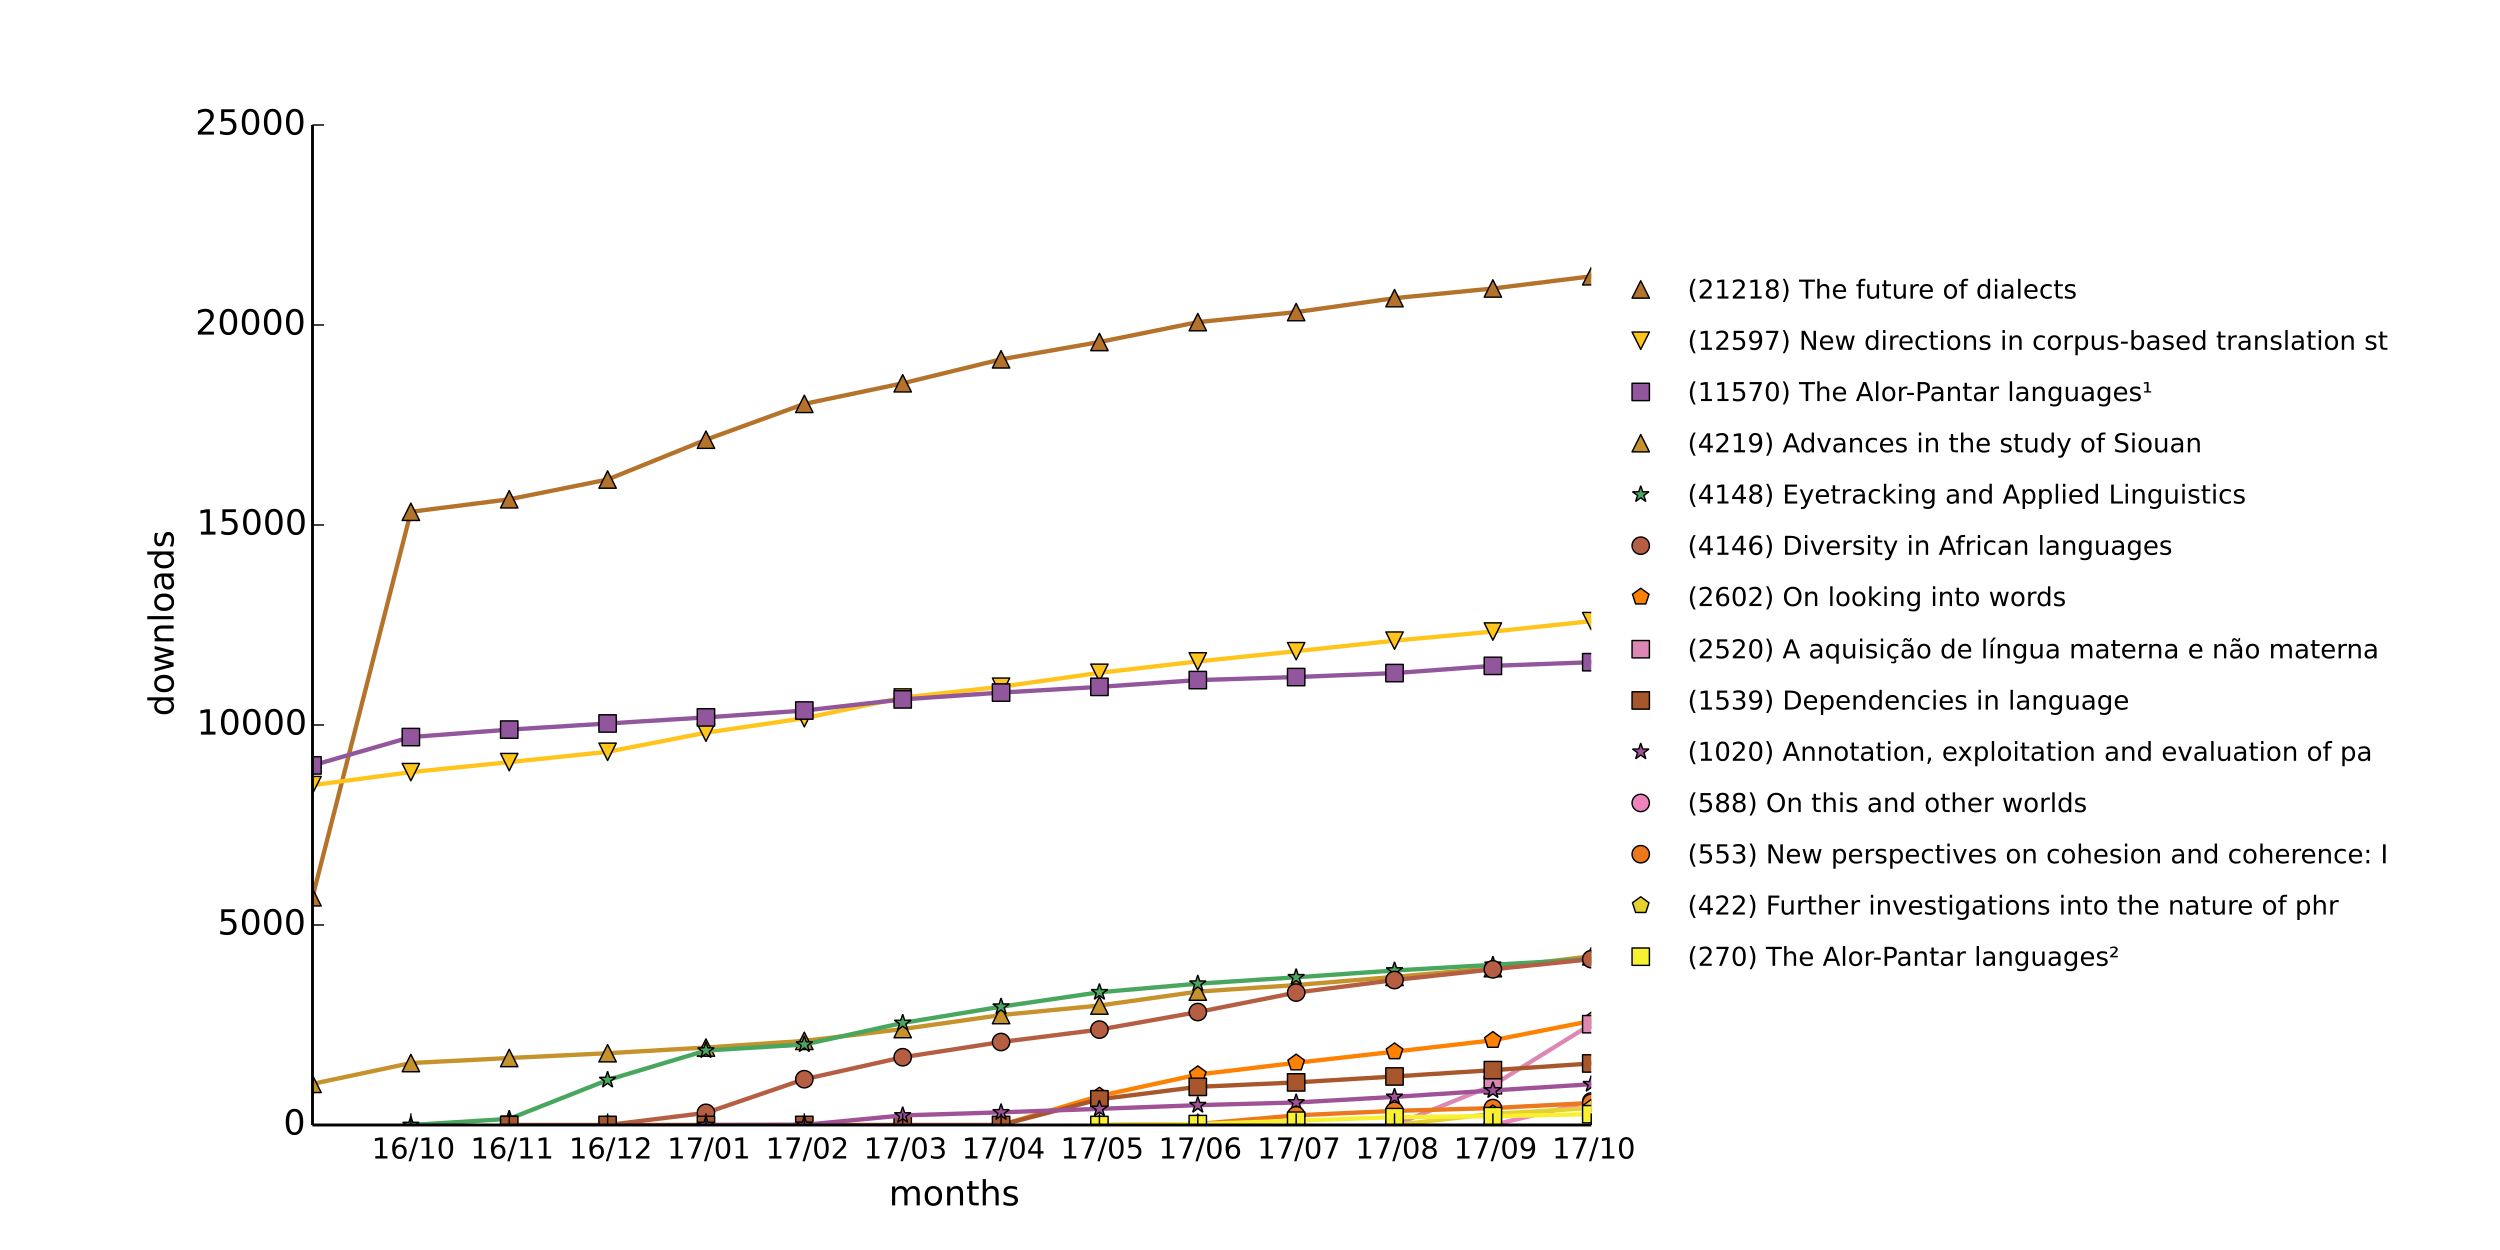 <?xml version="1.0" encoding="utf-8" standalone="no"?>
<!DOCTYPE svg PUBLIC "-//W3C//DTD SVG 1.1//EN"
  "http://www.w3.org/Graphics/SVG/1.1/DTD/svg11.dtd">
<!-- Created with matplotlib (http://matplotlib.org/) -->
<svg height="432pt" version="1.1" viewBox="0 0 864 432" width="864pt" xmlns="http://www.w3.org/2000/svg" xmlns:xlink="http://www.w3.org/1999/xlink">
 <defs>
  <style type="text/css">
*{stroke-linecap:butt;stroke-linejoin:round;}
  </style>
 </defs>
 <g id="figure_1">
  <g id="patch_1">
   <path d="
M0 432
L864 432
L864 0
L0 0
z
" style="fill:#ffffff;"/>
  </g>
  <g id="axes_1">
   <g id="patch_2">
    <path d="
M108 388.8
L549.936 388.8
L549.936 43.2
L108 43.2
z
" style="fill:#ffffff;"/>
   </g>
   <g id="line2d_1">
    <path clip-path="url(#pc3677651e1)" d="
M108 310.086
L141.995 176.878
L175.99 172.551
L209.985 165.722
L243.98 151.953
L277.975 139.581
L311.97 132.462
L345.966 124.181
L379.961 118.195
L413.956 111.325
L447.951 107.855
L481.946 103.044
L515.941 99.699
L549.936 95.482" style="fill:none;stroke:#b5722a;stroke-linecap:square;stroke-width:1.5;"/>
   </g>
   <g id="line2d_2">
    <defs>
     <path d="
M0 -3
L-3 3
L3 3
z
" id="m125e017c80" style="stroke:#000000;stroke-linejoin:miter;stroke-width:0.5;"/>
    </defs>
    <g clip-path="url(#pc3677651e1)">
     <use style="fill:#b5722a;stroke:#000000;stroke-linejoin:miter;stroke-width:0.5;" x="108.0" xlink:href="#m125e017c80" y="310.086"/>
     <use style="fill:#b5722a;stroke:#000000;stroke-linejoin:miter;stroke-width:0.5;" x="141.995" xlink:href="#m125e017c80" y="176.878"/>
     <use style="fill:#b5722a;stroke:#000000;stroke-linejoin:miter;stroke-width:0.5;" x="175.99" xlink:href="#m125e017c80" y="172.551"/>
     <use style="fill:#b5722a;stroke:#000000;stroke-linejoin:miter;stroke-width:0.5;" x="209.985" xlink:href="#m125e017c80" y="165.722"/>
     <use style="fill:#b5722a;stroke:#000000;stroke-linejoin:miter;stroke-width:0.5;" x="243.98" xlink:href="#m125e017c80" y="151.953"/>
     <use style="fill:#b5722a;stroke:#000000;stroke-linejoin:miter;stroke-width:0.5;" x="277.975" xlink:href="#m125e017c80" y="139.581"/>
     <use style="fill:#b5722a;stroke:#000000;stroke-linejoin:miter;stroke-width:0.5;" x="311.97" xlink:href="#m125e017c80" y="132.462"/>
     <use style="fill:#b5722a;stroke:#000000;stroke-linejoin:miter;stroke-width:0.5;" x="345.966" xlink:href="#m125e017c80" y="124.181"/>
     <use style="fill:#b5722a;stroke:#000000;stroke-linejoin:miter;stroke-width:0.5;" x="379.961" xlink:href="#m125e017c80" y="118.195"/>
     <use style="fill:#b5722a;stroke:#000000;stroke-linejoin:miter;stroke-width:0.5;" x="413.956" xlink:href="#m125e017c80" y="111.325"/>
     <use style="fill:#b5722a;stroke:#000000;stroke-linejoin:miter;stroke-width:0.5;" x="447.951" xlink:href="#m125e017c80" y="107.855"/>
     <use style="fill:#b5722a;stroke:#000000;stroke-linejoin:miter;stroke-width:0.5;" x="481.946" xlink:href="#m125e017c80" y="103.044"/>
     <use style="fill:#b5722a;stroke:#000000;stroke-linejoin:miter;stroke-width:0.5;" x="515.941" xlink:href="#m125e017c80" y="99.699"/>
     <use style="fill:#b5722a;stroke:#000000;stroke-linejoin:miter;stroke-width:0.5;" x="549.936" xlink:href="#m125e017c80" y="95.482"/>
    </g>
   </g>
   <g id="line2d_3">
    <path clip-path="url(#pc3677651e1)" d="
M108 271.337
L141.995 266.845
L175.99 263.389
L209.985 259.822
L243.98 253.214
L277.975 248.21
L311.97 241.077
L345.966 237.344
L379.961 232.52
L413.956 228.58
L447.951 225.055
L481.946 221.405
L515.941 218.267
L549.936 214.659" style="fill:none;stroke:#ffc51c;stroke-linecap:square;stroke-width:1.5;"/>
   </g>
   <g id="line2d_4">
    <defs>
     <path d="
M-3.67394e-16 3
L3 -3
L-3 -3
z
" id="m791611ba42" style="stroke:#000000;stroke-linejoin:miter;stroke-width:0.5;"/>
    </defs>
    <g clip-path="url(#pc3677651e1)">
     <use style="fill:#ffc51c;stroke:#000000;stroke-linejoin:miter;stroke-width:0.5;" x="108.0" xlink:href="#m791611ba42" y="271.337"/>
     <use style="fill:#ffc51c;stroke:#000000;stroke-linejoin:miter;stroke-width:0.5;" x="141.995" xlink:href="#m791611ba42" y="266.845"/>
     <use style="fill:#ffc51c;stroke:#000000;stroke-linejoin:miter;stroke-width:0.5;" x="175.99" xlink:href="#m791611ba42" y="263.389"/>
     <use style="fill:#ffc51c;stroke:#000000;stroke-linejoin:miter;stroke-width:0.5;" x="209.985" xlink:href="#m791611ba42" y="259.822"/>
     <use style="fill:#ffc51c;stroke:#000000;stroke-linejoin:miter;stroke-width:0.5;" x="243.98" xlink:href="#m791611ba42" y="253.214"/>
     <use style="fill:#ffc51c;stroke:#000000;stroke-linejoin:miter;stroke-width:0.5;" x="277.975" xlink:href="#m791611ba42" y="248.21"/>
     <use style="fill:#ffc51c;stroke:#000000;stroke-linejoin:miter;stroke-width:0.5;" x="311.97" xlink:href="#m791611ba42" y="241.077"/>
     <use style="fill:#ffc51c;stroke:#000000;stroke-linejoin:miter;stroke-width:0.5;" x="345.966" xlink:href="#m791611ba42" y="237.344"/>
     <use style="fill:#ffc51c;stroke:#000000;stroke-linejoin:miter;stroke-width:0.5;" x="379.961" xlink:href="#m791611ba42" y="232.52"/>
     <use style="fill:#ffc51c;stroke:#000000;stroke-linejoin:miter;stroke-width:0.5;" x="413.956" xlink:href="#m791611ba42" y="228.58"/>
     <use style="fill:#ffc51c;stroke:#000000;stroke-linejoin:miter;stroke-width:0.5;" x="447.951" xlink:href="#m791611ba42" y="225.055"/>
     <use style="fill:#ffc51c;stroke:#000000;stroke-linejoin:miter;stroke-width:0.5;" x="481.946" xlink:href="#m791611ba42" y="221.405"/>
     <use style="fill:#ffc51c;stroke:#000000;stroke-linejoin:miter;stroke-width:0.5;" x="515.941" xlink:href="#m791611ba42" y="218.267"/>
     <use style="fill:#ffc51c;stroke:#000000;stroke-linejoin:miter;stroke-width:0.5;" x="549.936" xlink:href="#m791611ba42" y="214.659"/>
    </g>
   </g>
   <g id="line2d_5">
    <path clip-path="url(#pc3677651e1)" d="
M108 264.522
L141.995 254.721
L175.99 252.15
L209.985 250.035
L243.98 247.933
L277.975 245.556
L311.97 241.713
L345.966 239.349
L379.961 237.386
L413.956 235.036
L447.951 233.985
L481.946 232.616
L515.941 230.114
L549.936 228.856" style="fill:none;stroke:#92569c;stroke-linecap:square;stroke-width:1.5;"/>
   </g>
   <g id="line2d_6">
    <defs>
     <path d="
M-3 3
L3 3
L3 -3
L-3 -3
z
" id="m376701af58" style="stroke:#000000;stroke-linejoin:miter;stroke-width:0.5;"/>
    </defs>
    <g clip-path="url(#pc3677651e1)">
     <use style="fill:#92569c;stroke:#000000;stroke-linejoin:miter;stroke-width:0.5;" x="108.0" xlink:href="#m376701af58" y="264.522"/>
     <use style="fill:#92569c;stroke:#000000;stroke-linejoin:miter;stroke-width:0.5;" x="141.995" xlink:href="#m376701af58" y="254.721"/>
     <use style="fill:#92569c;stroke:#000000;stroke-linejoin:miter;stroke-width:0.5;" x="175.99" xlink:href="#m376701af58" y="252.15"/>
     <use style="fill:#92569c;stroke:#000000;stroke-linejoin:miter;stroke-width:0.5;" x="209.985" xlink:href="#m376701af58" y="250.035"/>
     <use style="fill:#92569c;stroke:#000000;stroke-linejoin:miter;stroke-width:0.5;" x="243.98" xlink:href="#m376701af58" y="247.933"/>
     <use style="fill:#92569c;stroke:#000000;stroke-linejoin:miter;stroke-width:0.5;" x="277.975" xlink:href="#m376701af58" y="245.556"/>
     <use style="fill:#92569c;stroke:#000000;stroke-linejoin:miter;stroke-width:0.5;" x="311.97" xlink:href="#m376701af58" y="241.713"/>
     <use style="fill:#92569c;stroke:#000000;stroke-linejoin:miter;stroke-width:0.5;" x="345.966" xlink:href="#m376701af58" y="239.349"/>
     <use style="fill:#92569c;stroke:#000000;stroke-linejoin:miter;stroke-width:0.5;" x="379.961" xlink:href="#m376701af58" y="237.386"/>
     <use style="fill:#92569c;stroke:#000000;stroke-linejoin:miter;stroke-width:0.5;" x="413.956" xlink:href="#m376701af58" y="235.036"/>
     <use style="fill:#92569c;stroke:#000000;stroke-linejoin:miter;stroke-width:0.5;" x="447.951" xlink:href="#m376701af58" y="233.985"/>
     <use style="fill:#92569c;stroke:#000000;stroke-linejoin:miter;stroke-width:0.5;" x="481.946" xlink:href="#m376701af58" y="232.616"/>
     <use style="fill:#92569c;stroke:#000000;stroke-linejoin:miter;stroke-width:0.5;" x="515.941" xlink:href="#m376701af58" y="230.114"/>
     <use style="fill:#92569c;stroke:#000000;stroke-linejoin:miter;stroke-width:0.5;" x="549.936" xlink:href="#m376701af58" y="228.856"/>
    </g>
   </g>
   <g id="line2d_7">
    <path clip-path="url(#pc3677651e1)" d="
M108 374.589
L141.995 367.387
L175.99 365.645
L209.985 363.986
L243.98 362.023
L277.975 359.728
L311.97 355.636
L345.966 350.798
L379.961 347.508
L413.956 342.697
L447.951 340.43
L481.946 337.61
L515.941 334.596
L549.936 330.477" style="fill:none;stroke:#c5922c;stroke-linecap:square;stroke-width:1.5;"/>
   </g>
   <g id="line2d_8">
    <defs>
     <path d="
M0 -3
L-3 3
L3 3
z
" id="m76dc58d94b" style="stroke:#000000;stroke-linejoin:miter;stroke-width:0.5;"/>
    </defs>
    <g clip-path="url(#pc3677651e1)">
     <use style="fill:#c5922c;stroke:#000000;stroke-linejoin:miter;stroke-width:0.5;" x="108.0" xlink:href="#m76dc58d94b" y="374.589"/>
     <use style="fill:#c5922c;stroke:#000000;stroke-linejoin:miter;stroke-width:0.5;" x="141.995" xlink:href="#m76dc58d94b" y="367.387"/>
     <use style="fill:#c5922c;stroke:#000000;stroke-linejoin:miter;stroke-width:0.5;" x="175.99" xlink:href="#m76dc58d94b" y="365.645"/>
     <use style="fill:#c5922c;stroke:#000000;stroke-linejoin:miter;stroke-width:0.5;" x="209.985" xlink:href="#m76dc58d94b" y="363.986"/>
     <use style="fill:#c5922c;stroke:#000000;stroke-linejoin:miter;stroke-width:0.5;" x="243.98" xlink:href="#m76dc58d94b" y="362.023"/>
     <use style="fill:#c5922c;stroke:#000000;stroke-linejoin:miter;stroke-width:0.5;" x="277.975" xlink:href="#m76dc58d94b" y="359.728"/>
     <use style="fill:#c5922c;stroke:#000000;stroke-linejoin:miter;stroke-width:0.5;" x="311.97" xlink:href="#m76dc58d94b" y="355.636"/>
     <use style="fill:#c5922c;stroke:#000000;stroke-linejoin:miter;stroke-width:0.5;" x="345.966" xlink:href="#m76dc58d94b" y="350.798"/>
     <use style="fill:#c5922c;stroke:#000000;stroke-linejoin:miter;stroke-width:0.5;" x="379.961" xlink:href="#m76dc58d94b" y="347.508"/>
     <use style="fill:#c5922c;stroke:#000000;stroke-linejoin:miter;stroke-width:0.5;" x="413.956" xlink:href="#m76dc58d94b" y="342.697"/>
     <use style="fill:#c5922c;stroke:#000000;stroke-linejoin:miter;stroke-width:0.5;" x="447.951" xlink:href="#m76dc58d94b" y="340.43"/>
     <use style="fill:#c5922c;stroke:#000000;stroke-linejoin:miter;stroke-width:0.5;" x="481.946" xlink:href="#m76dc58d94b" y="337.61"/>
     <use style="fill:#c5922c;stroke:#000000;stroke-linejoin:miter;stroke-width:0.5;" x="515.941" xlink:href="#m76dc58d94b" y="334.596"/>
     <use style="fill:#c5922c;stroke:#000000;stroke-linejoin:miter;stroke-width:0.5;" x="549.936" xlink:href="#m76dc58d94b" y="330.477"/>
    </g>
   </g>
   <g id="line2d_9">
    <path clip-path="url(#pc3677651e1)" d="
M141.995 388.8
L175.99 386.671
L209.985 373.248
L243.98 363.06
L277.975 360.986
L311.97 353.521
L345.966 347.909
L379.961 342.918
L413.956 339.96
L447.951 337.748
L481.946 335.398
L515.941 333.435
L549.936 331.458" style="fill:none;stroke:#49a65e;stroke-linecap:square;stroke-width:1.5;"/>
   </g>
   <g id="line2d_10">
    <defs>
     <path d="
M1.83697e-16 -3
L-0.674 -0.927
L-2.853 -0.927
L-1.09 0.354
L-1.763 2.427
L-2.10498e-16 1.146
L1.763 2.427
L1.09 0.354
L2.853 -0.927
L0.674 -0.927
z
" id="m7f7428cfd7" style="stroke:#000000;stroke-linejoin:bevel;stroke-width:0.5;"/>
    </defs>
    <g clip-path="url(#pc3677651e1)">
     <use style="fill:#49a65e;stroke:#000000;stroke-linejoin:bevel;stroke-width:0.5;" x="141.995" xlink:href="#m7f7428cfd7" y="388.8"/>
     <use style="fill:#49a65e;stroke:#000000;stroke-linejoin:bevel;stroke-width:0.5;" x="175.99" xlink:href="#m7f7428cfd7" y="386.671"/>
     <use style="fill:#49a65e;stroke:#000000;stroke-linejoin:bevel;stroke-width:0.5;" x="209.985" xlink:href="#m7f7428cfd7" y="373.248"/>
     <use style="fill:#49a65e;stroke:#000000;stroke-linejoin:bevel;stroke-width:0.5;" x="243.98" xlink:href="#m7f7428cfd7" y="363.06"/>
     <use style="fill:#49a65e;stroke:#000000;stroke-linejoin:bevel;stroke-width:0.5;" x="277.975" xlink:href="#m7f7428cfd7" y="360.986"/>
     <use style="fill:#49a65e;stroke:#000000;stroke-linejoin:bevel;stroke-width:0.5;" x="311.97" xlink:href="#m7f7428cfd7" y="353.521"/>
     <use style="fill:#49a65e;stroke:#000000;stroke-linejoin:bevel;stroke-width:0.5;" x="345.966" xlink:href="#m7f7428cfd7" y="347.909"/>
     <use style="fill:#49a65e;stroke:#000000;stroke-linejoin:bevel;stroke-width:0.5;" x="379.961" xlink:href="#m7f7428cfd7" y="342.918"/>
     <use style="fill:#49a65e;stroke:#000000;stroke-linejoin:bevel;stroke-width:0.5;" x="413.956" xlink:href="#m7f7428cfd7" y="339.96"/>
     <use style="fill:#49a65e;stroke:#000000;stroke-linejoin:bevel;stroke-width:0.5;" x="447.951" xlink:href="#m7f7428cfd7" y="337.748"/>
     <use style="fill:#49a65e;stroke:#000000;stroke-linejoin:bevel;stroke-width:0.5;" x="481.946" xlink:href="#m7f7428cfd7" y="335.398"/>
     <use style="fill:#49a65e;stroke:#000000;stroke-linejoin:bevel;stroke-width:0.5;" x="515.941" xlink:href="#m7f7428cfd7" y="333.435"/>
     <use style="fill:#49a65e;stroke:#000000;stroke-linejoin:bevel;stroke-width:0.5;" x="549.936" xlink:href="#m7f7428cfd7" y="331.458"/>
    </g>
   </g>
   <g id="line2d_11">
    <path clip-path="url(#pc3677651e1)" d="
M209.985 388.8
L243.98 384.598
L277.975 372.972
L311.97 365.382
L345.966 360.115
L379.961 355.83
L413.956 349.761
L447.951 343.029
L481.946 338.702
L515.941 334.997
L549.936 331.486" style="fill:none;stroke:#b55e43;stroke-linecap:square;stroke-width:1.5;"/>
   </g>
   <g id="line2d_12">
    <defs>
     <path d="
M0 3
C0.796 3 1.559 2.684 2.121 2.121
C2.684 1.559 3 0.796 3 0
C3 -0.796 2.684 -1.559 2.121 -2.121
C1.559 -2.684 0.796 -3 0 -3
C-0.796 -3 -1.559 -2.684 -2.121 -2.121
C-2.684 -1.559 -3 -0.796 -3 0
C-3 0.796 -2.684 1.559 -2.121 2.121
C-1.559 2.684 -0.796 3 0 3
z
" id="m6b2eb6d889" style="stroke:#000000;stroke-width:0.5;"/>
    </defs>
    <g clip-path="url(#pc3677651e1)">
     <use style="fill:#b55e43;stroke:#000000;stroke-width:0.5;" x="209.985" xlink:href="#m6b2eb6d889" y="388.8"/>
     <use style="fill:#b55e43;stroke:#000000;stroke-width:0.5;" x="243.98" xlink:href="#m6b2eb6d889" y="384.598"/>
     <use style="fill:#b55e43;stroke:#000000;stroke-width:0.5;" x="277.975" xlink:href="#m6b2eb6d889" y="372.972"/>
     <use style="fill:#b55e43;stroke:#000000;stroke-width:0.5;" x="311.97" xlink:href="#m6b2eb6d889" y="365.382"/>
     <use style="fill:#b55e43;stroke:#000000;stroke-width:0.5;" x="345.966" xlink:href="#m6b2eb6d889" y="360.115"/>
     <use style="fill:#b55e43;stroke:#000000;stroke-width:0.5;" x="379.961" xlink:href="#m6b2eb6d889" y="355.83"/>
     <use style="fill:#b55e43;stroke:#000000;stroke-width:0.5;" x="413.956" xlink:href="#m6b2eb6d889" y="349.761"/>
     <use style="fill:#b55e43;stroke:#000000;stroke-width:0.5;" x="447.951" xlink:href="#m6b2eb6d889" y="343.029"/>
     <use style="fill:#b55e43;stroke:#000000;stroke-width:0.5;" x="481.946" xlink:href="#m6b2eb6d889" y="338.702"/>
     <use style="fill:#b55e43;stroke:#000000;stroke-width:0.5;" x="515.941" xlink:href="#m6b2eb6d889" y="334.997"/>
     <use style="fill:#b55e43;stroke:#000000;stroke-width:0.5;" x="549.936" xlink:href="#m6b2eb6d889" y="331.486"/>
    </g>
   </g>
   <g id="line2d_13">
    <path clip-path="url(#pc3677651e1)" d="
M345.966 388.8
L379.961 378.764
L413.956 371.368
L447.951 367.304
L481.946 363.447
L515.941 359.521
L549.936 352.83" style="fill:none;stroke:#ff8101;stroke-linecap:square;stroke-width:1.5;"/>
   </g>
   <g id="line2d_14">
    <defs>
     <path d="
M1.83697e-16 -3
L-2.853 -0.927
L-1.763 2.427
L1.763 2.427
L2.853 -0.927
z
" id="m577728b34d" style="stroke:#000000;stroke-linejoin:miter;stroke-width:0.5;"/>
    </defs>
    <g clip-path="url(#pc3677651e1)">
     <use style="fill:#ff8101;stroke:#000000;stroke-linejoin:miter;stroke-width:0.5;" x="345.966" xlink:href="#m577728b34d" y="388.8"/>
     <use style="fill:#ff8101;stroke:#000000;stroke-linejoin:miter;stroke-width:0.5;" x="379.961" xlink:href="#m577728b34d" y="378.764"/>
     <use style="fill:#ff8101;stroke:#000000;stroke-linejoin:miter;stroke-width:0.5;" x="413.956" xlink:href="#m577728b34d" y="371.368"/>
     <use style="fill:#ff8101;stroke:#000000;stroke-linejoin:miter;stroke-width:0.5;" x="447.951" xlink:href="#m577728b34d" y="367.304"/>
     <use style="fill:#ff8101;stroke:#000000;stroke-linejoin:miter;stroke-width:0.5;" x="481.946" xlink:href="#m577728b34d" y="363.447"/>
     <use style="fill:#ff8101;stroke:#000000;stroke-linejoin:miter;stroke-width:0.5;" x="515.941" xlink:href="#m577728b34d" y="359.521"/>
     <use style="fill:#ff8101;stroke:#000000;stroke-linejoin:miter;stroke-width:0.5;" x="549.936" xlink:href="#m577728b34d" y="352.83"/>
    </g>
   </g>
   <g id="line2d_15">
    <path clip-path="url(#pc3677651e1)" d="
M481.946 388.8
L515.941 375.073
L549.936 353.964" style="fill:none;stroke:#dd88b4;stroke-linecap:square;stroke-width:1.5;"/>
   </g>
   <g id="line2d_16">
    <defs>
     <path d="
M-3 3
L3 3
L3 -3
L-3 -3
z
" id="m88cab16bfe" style="stroke:#000000;stroke-linejoin:miter;stroke-width:0.5;"/>
    </defs>
    <g clip-path="url(#pc3677651e1)">
     <use style="fill:#dd88b4;stroke:#000000;stroke-linejoin:miter;stroke-width:0.5;" x="481.946" xlink:href="#m88cab16bfe" y="388.8"/>
     <use style="fill:#dd88b4;stroke:#000000;stroke-linejoin:miter;stroke-width:0.5;" x="515.941" xlink:href="#m88cab16bfe" y="375.073"/>
     <use style="fill:#dd88b4;stroke:#000000;stroke-linejoin:miter;stroke-width:0.5;" x="549.936" xlink:href="#m88cab16bfe" y="353.964"/>
    </g>
   </g>
   <g id="line2d_17">
    <path clip-path="url(#pc3677651e1)" d="
M175.99 388.8
L209.985 388.786
L243.98 388.786
L277.975 388.786
L311.97 388.786
L345.966 388.786
L379.961 379.911
L413.956 375.612
L447.951 374.077
L481.946 372.018
L515.941 369.833
L549.936 367.525" style="fill:none;stroke:#a8572c;stroke-linecap:square;stroke-width:1.5;"/>
   </g>
   <g id="line2d_18">
    <defs>
     <path d="
M-3 3
L3 3
L3 -3
L-3 -3
z
" id="mf164413a97" style="stroke:#000000;stroke-linejoin:miter;stroke-width:0.5;"/>
    </defs>
    <g clip-path="url(#pc3677651e1)">
     <use style="fill:#a8572c;stroke:#000000;stroke-linejoin:miter;stroke-width:0.5;" x="175.99" xlink:href="#mf164413a97" y="388.8"/>
     <use style="fill:#a8572c;stroke:#000000;stroke-linejoin:miter;stroke-width:0.5;" x="209.985" xlink:href="#mf164413a97" y="388.786"/>
     <use style="fill:#a8572c;stroke:#000000;stroke-linejoin:miter;stroke-width:0.5;" x="243.98" xlink:href="#mf164413a97" y="388.786"/>
     <use style="fill:#a8572c;stroke:#000000;stroke-linejoin:miter;stroke-width:0.5;" x="277.975" xlink:href="#mf164413a97" y="388.786"/>
     <use style="fill:#a8572c;stroke:#000000;stroke-linejoin:miter;stroke-width:0.5;" x="311.97" xlink:href="#mf164413a97" y="388.786"/>
     <use style="fill:#a8572c;stroke:#000000;stroke-linejoin:miter;stroke-width:0.5;" x="345.966" xlink:href="#mf164413a97" y="388.786"/>
     <use style="fill:#a8572c;stroke:#000000;stroke-linejoin:miter;stroke-width:0.5;" x="379.961" xlink:href="#mf164413a97" y="379.911"/>
     <use style="fill:#a8572c;stroke:#000000;stroke-linejoin:miter;stroke-width:0.5;" x="413.956" xlink:href="#mf164413a97" y="375.612"/>
     <use style="fill:#a8572c;stroke:#000000;stroke-linejoin:miter;stroke-width:0.5;" x="447.951" xlink:href="#mf164413a97" y="374.077"/>
     <use style="fill:#a8572c;stroke:#000000;stroke-linejoin:miter;stroke-width:0.5;" x="481.946" xlink:href="#mf164413a97" y="372.018"/>
     <use style="fill:#a8572c;stroke:#000000;stroke-linejoin:miter;stroke-width:0.5;" x="515.941" xlink:href="#mf164413a97" y="369.833"/>
     <use style="fill:#a8572c;stroke:#000000;stroke-linejoin:miter;stroke-width:0.5;" x="549.936" xlink:href="#mf164413a97" y="367.525"/>
    </g>
   </g>
   <g id="line2d_19">
    <path clip-path="url(#pc3677651e1)" d="
M243.98 388.8
L277.975 388.731
L311.97 385.482
L345.966 384.418
L379.961 383.215
L413.956 381.943
L447.951 381.017
L481.946 379.082
L515.941 376.856
L549.936 374.7" style="fill:none;stroke:#a05297;stroke-linecap:square;stroke-width:1.5;"/>
   </g>
   <g id="line2d_20">
    <defs>
     <path d="
M1.83697e-16 -3
L-0.674 -0.927
L-2.853 -0.927
L-1.09 0.354
L-1.763 2.427
L-2.10498e-16 1.146
L1.763 2.427
L1.09 0.354
L2.853 -0.927
L0.674 -0.927
z
" id="m980fca70b2" style="stroke:#000000;stroke-linejoin:bevel;stroke-width:0.5;"/>
    </defs>
    <g clip-path="url(#pc3677651e1)">
     <use style="fill:#a05297;stroke:#000000;stroke-linejoin:bevel;stroke-width:0.5;" x="243.98" xlink:href="#m980fca70b2" y="388.8"/>
     <use style="fill:#a05297;stroke:#000000;stroke-linejoin:bevel;stroke-width:0.5;" x="277.975" xlink:href="#m980fca70b2" y="388.731"/>
     <use style="fill:#a05297;stroke:#000000;stroke-linejoin:bevel;stroke-width:0.5;" x="311.97" xlink:href="#m980fca70b2" y="385.482"/>
     <use style="fill:#a05297;stroke:#000000;stroke-linejoin:bevel;stroke-width:0.5;" x="345.966" xlink:href="#m980fca70b2" y="384.418"/>
     <use style="fill:#a05297;stroke:#000000;stroke-linejoin:bevel;stroke-width:0.5;" x="379.961" xlink:href="#m980fca70b2" y="383.215"/>
     <use style="fill:#a05297;stroke:#000000;stroke-linejoin:bevel;stroke-width:0.5;" x="413.956" xlink:href="#m980fca70b2" y="381.943"/>
     <use style="fill:#a05297;stroke:#000000;stroke-linejoin:bevel;stroke-width:0.5;" x="447.951" xlink:href="#m980fca70b2" y="381.017"/>
     <use style="fill:#a05297;stroke:#000000;stroke-linejoin:bevel;stroke-width:0.5;" x="481.946" xlink:href="#m980fca70b2" y="379.082"/>
     <use style="fill:#a05297;stroke:#000000;stroke-linejoin:bevel;stroke-width:0.5;" x="515.941" xlink:href="#m980fca70b2" y="376.856"/>
     <use style="fill:#a05297;stroke:#000000;stroke-linejoin:bevel;stroke-width:0.5;" x="549.936" xlink:href="#m980fca70b2" y="374.7"/>
    </g>
   </g>
   <g id="line2d_21">
    <path clip-path="url(#pc3677651e1)" d="
M515.941 388.8
L549.936 380.671" style="fill:none;stroke:#ef83bc;stroke-linecap:square;stroke-width:1.5;"/>
   </g>
   <g id="line2d_22">
    <defs>
     <path d="
M0 3
C0.796 3 1.559 2.684 2.121 2.121
C2.684 1.559 3 0.796 3 0
C3 -0.796 2.684 -1.559 2.121 -2.121
C1.559 -2.684 0.796 -3 0 -3
C-0.796 -3 -1.559 -2.684 -2.121 -2.121
C-2.684 -1.559 -3 -0.796 -3 0
C-3 0.796 -2.684 1.559 -2.121 2.121
C-1.559 2.684 -0.796 3 0 3
z
" id="m8bfbb9b043" style="stroke:#000000;stroke-width:0.5;"/>
    </defs>
    <g clip-path="url(#pc3677651e1)">
     <use style="fill:#ef83bc;stroke:#000000;stroke-width:0.5;" x="515.941" xlink:href="#m8bfbb9b043" y="388.8"/>
     <use style="fill:#ef83bc;stroke:#000000;stroke-width:0.5;" x="549.936" xlink:href="#m8bfbb9b043" y="380.671"/>
    </g>
   </g>
   <g id="line2d_23">
    <path clip-path="url(#pc3677651e1)" d="
M379.961 388.8
L413.956 388.454
L447.951 385.455
L481.946 383.92
L515.941 382.952
L549.936 381.155" style="fill:none;stroke:#ed771c;stroke-linecap:square;stroke-width:1.5;"/>
   </g>
   <g id="line2d_24">
    <defs>
     <path d="
M0 3
C0.796 3 1.559 2.684 2.121 2.121
C2.684 1.559 3 0.796 3 0
C3 -0.796 2.684 -1.559 2.121 -2.121
C1.559 -2.684 0.796 -3 0 -3
C-0.796 -3 -1.559 -2.684 -2.121 -2.121
C-2.684 -1.559 -3 -0.796 -3 0
C-3 0.796 -2.684 1.559 -2.121 2.121
C-1.559 2.684 -0.796 3 0 3
z
" id="m8420834826" style="stroke:#000000;stroke-width:0.5;"/>
    </defs>
    <g clip-path="url(#pc3677651e1)">
     <use style="fill:#ed771c;stroke:#000000;stroke-width:0.5;" x="379.961" xlink:href="#m8420834826" y="388.8"/>
     <use style="fill:#ed771c;stroke:#000000;stroke-width:0.5;" x="413.956" xlink:href="#m8420834826" y="388.454"/>
     <use style="fill:#ed771c;stroke:#000000;stroke-width:0.5;" x="447.951" xlink:href="#m8420834826" y="385.455"/>
     <use style="fill:#ed771c;stroke:#000000;stroke-width:0.5;" x="481.946" xlink:href="#m8420834826" y="383.92"/>
     <use style="fill:#ed771c;stroke:#000000;stroke-width:0.5;" x="515.941" xlink:href="#m8420834826" y="382.952"/>
     <use style="fill:#ed771c;stroke:#000000;stroke-width:0.5;" x="549.936" xlink:href="#m8420834826" y="381.155"/>
    </g>
   </g>
   <g id="line2d_25">
    <path clip-path="url(#pc3677651e1)" d="
M481.946 388.8
L515.941 384.929
L549.936 382.966" style="fill:none;stroke:#e7d130;stroke-linecap:square;stroke-width:1.5;"/>
   </g>
   <g id="line2d_26">
    <defs>
     <path d="
M1.83697e-16 -3
L-2.853 -0.927
L-1.763 2.427
L1.763 2.427
L2.853 -0.927
z
" id="mceea95d0b6" style="stroke:#000000;stroke-linejoin:miter;stroke-width:0.5;"/>
    </defs>
    <g clip-path="url(#pc3677651e1)">
     <use style="fill:#e7d130;stroke:#000000;stroke-linejoin:miter;stroke-width:0.5;" x="481.946" xlink:href="#mceea95d0b6" y="388.8"/>
     <use style="fill:#e7d130;stroke:#000000;stroke-linejoin:miter;stroke-width:0.5;" x="515.941" xlink:href="#mceea95d0b6" y="384.929"/>
     <use style="fill:#e7d130;stroke:#000000;stroke-linejoin:miter;stroke-width:0.5;" x="549.936" xlink:href="#mceea95d0b6" y="382.966"/>
    </g>
   </g>
   <g id="line2d_27">
    <path clip-path="url(#pc3677651e1)" d="
M379.961 388.8
L413.956 388.482
L447.951 387.321
L481.946 386.077
L515.941 385.731
L549.936 385.068" style="fill:none;stroke:#f8f132;stroke-linecap:square;stroke-width:1.5;"/>
   </g>
   <g id="line2d_28">
    <defs>
     <path d="
M-3 3
L3 3
L3 -3
L-3 -3
z
" id="ma43b19a0a0" style="stroke:#000000;stroke-linejoin:miter;stroke-width:0.5;"/>
    </defs>
    <g clip-path="url(#pc3677651e1)">
     <use style="fill:#f8f132;stroke:#000000;stroke-linejoin:miter;stroke-width:0.5;" x="379.961" xlink:href="#ma43b19a0a0" y="388.8"/>
     <use style="fill:#f8f132;stroke:#000000;stroke-linejoin:miter;stroke-width:0.5;" x="413.956" xlink:href="#ma43b19a0a0" y="388.482"/>
     <use style="fill:#f8f132;stroke:#000000;stroke-linejoin:miter;stroke-width:0.5;" x="447.951" xlink:href="#ma43b19a0a0" y="387.321"/>
     <use style="fill:#f8f132;stroke:#000000;stroke-linejoin:miter;stroke-width:0.5;" x="481.946" xlink:href="#ma43b19a0a0" y="386.077"/>
     <use style="fill:#f8f132;stroke:#000000;stroke-linejoin:miter;stroke-width:0.5;" x="515.941" xlink:href="#ma43b19a0a0" y="385.731"/>
     <use style="fill:#f8f132;stroke:#000000;stroke-linejoin:miter;stroke-width:0.5;" x="549.936" xlink:href="#ma43b19a0a0" y="385.068"/>
    </g>
   </g>
   <g id="matplotlib.axis_1">
    <g id="xtick_1">
     <g id="line2d_29">
      <defs>
       <path d="
M0 0
L0 -4" id="m93b0483c22" style="stroke:#000000;stroke-width:0.5;"/>
      </defs>
      <g>
       <use style="stroke:#000000;stroke-width:0.5;" x="141.995" xlink:href="#m93b0483c22" y="388.8"/>
      </g>
     </g>
     <g id="text_1">
      <!-- 16/10 -->
      <defs>
       <path d="
M12.406 8.297
L28.516 8.297
L28.516 63.922
L10.984 60.406
L10.984 69.391
L28.422 72.906
L38.281 72.906
L38.281 8.297
L54.391 8.297
L54.391 0
L12.406 0
z
" id="DejaVuSans-31"/>
       <path d="
M31.781 66.406
Q24.172 66.406 20.328 58.906
Q16.5 51.422 16.5 36.375
Q16.5 21.391 20.328 13.891
Q24.172 6.391 31.781 6.391
Q39.453 6.391 43.281 13.891
Q47.125 21.391 47.125 36.375
Q47.125 51.422 43.281 58.906
Q39.453 66.406 31.781 66.406
M31.781 74.219
Q44.047 74.219 50.516 64.516
Q56.984 54.828 56.984 36.375
Q56.984 17.969 50.516 8.266
Q44.047 -1.422 31.781 -1.422
Q19.531 -1.422 13.062 8.266
Q6.594 17.969 6.594 36.375
Q6.594 54.828 13.062 64.516
Q19.531 74.219 31.781 74.219" id="DejaVuSans-30"/>
       <path d="
M25.391 72.906
L33.688 72.906
L8.297 -9.281
L0 -9.281
z
" id="DejaVuSans-2f"/>
       <path d="
M33.016 40.375
Q26.375 40.375 22.484 35.828
Q18.609 31.297 18.609 23.391
Q18.609 15.531 22.484 10.953
Q26.375 6.391 33.016 6.391
Q39.656 6.391 43.531 10.953
Q47.406 15.531 47.406 23.391
Q47.406 31.297 43.531 35.828
Q39.656 40.375 33.016 40.375
M52.594 71.297
L52.594 62.312
Q48.875 64.062 45.094 64.984
Q41.312 65.922 37.594 65.922
Q27.828 65.922 22.672 59.328
Q17.531 52.734 16.797 39.406
Q19.672 43.656 24.016 45.922
Q28.375 48.188 33.594 48.188
Q44.578 48.188 50.953 41.516
Q57.328 34.859 57.328 23.391
Q57.328 12.156 50.688 5.359
Q44.047 -1.422 33.016 -1.422
Q20.359 -1.422 13.672 8.266
Q6.984 17.969 6.984 36.375
Q6.984 53.656 15.188 63.938
Q23.391 74.219 37.203 74.219
Q40.922 74.219 44.703 73.484
Q48.484 72.75 52.594 71.297" id="DejaVuSans-36"/>
      </defs>
      <g transform="translate(128.467 400.398)scale(0.1 -0.1)">
       <use xlink:href="#DejaVuSans-31"/>
       <use x="63.623" xlink:href="#DejaVuSans-36"/>
       <use x="127.246" xlink:href="#DejaVuSans-2f"/>
       <use x="160.938" xlink:href="#DejaVuSans-31"/>
       <use x="224.561" xlink:href="#DejaVuSans-30"/>
      </g>
     </g>
    </g>
    <g id="xtick_2">
     <g id="line2d_30">
      <g>
       <use style="stroke:#000000;stroke-width:0.5;" x="175.99" xlink:href="#m93b0483c22" y="388.8"/>
      </g>
     </g>
     <g id="text_2">
      <!-- 16/11 -->
      <g transform="translate(162.592 400.398)scale(0.1 -0.1)">
       <use xlink:href="#DejaVuSans-31"/>
       <use x="63.623" xlink:href="#DejaVuSans-36"/>
       <use x="127.246" xlink:href="#DejaVuSans-2f"/>
       <use x="160.938" xlink:href="#DejaVuSans-31"/>
       <use x="224.561" xlink:href="#DejaVuSans-31"/>
      </g>
     </g>
    </g>
    <g id="xtick_3">
     <g id="line2d_31">
      <g>
       <use style="stroke:#000000;stroke-width:0.5;" x="209.985" xlink:href="#m93b0483c22" y="388.8"/>
      </g>
     </g>
     <g id="text_3">
      <!-- 16/12 -->
      <defs>
       <path d="
M19.188 8.297
L53.609 8.297
L53.609 0
L7.328 0
L7.328 8.297
Q12.938 14.109 22.625 23.891
Q32.328 33.688 34.812 36.531
Q39.547 41.844 41.422 45.531
Q43.312 49.219 43.312 52.781
Q43.312 58.594 39.234 62.25
Q35.156 65.922 28.609 65.922
Q23.969 65.922 18.812 64.312
Q13.672 62.703 7.812 59.422
L7.812 69.391
Q13.766 71.781 18.938 73
Q24.125 74.219 28.422 74.219
Q39.75 74.219 46.484 68.547
Q53.219 62.891 53.219 53.422
Q53.219 48.922 51.531 44.891
Q49.859 40.875 45.406 35.406
Q44.188 33.984 37.641 27.219
Q31.109 20.453 19.188 8.297" id="DejaVuSans-32"/>
      </defs>
      <g transform="translate(196.626 400.398)scale(0.1 -0.1)">
       <use xlink:href="#DejaVuSans-31"/>
       <use x="63.623" xlink:href="#DejaVuSans-36"/>
       <use x="127.246" xlink:href="#DejaVuSans-2f"/>
       <use x="160.938" xlink:href="#DejaVuSans-31"/>
       <use x="224.561" xlink:href="#DejaVuSans-32"/>
      </g>
     </g>
    </g>
    <g id="xtick_4">
     <g id="line2d_32">
      <g>
       <use style="stroke:#000000;stroke-width:0.5;" x="243.98" xlink:href="#m93b0483c22" y="388.8"/>
      </g>
     </g>
     <g id="text_4">
      <!-- 17/01 -->
      <defs>
       <path d="
M8.203 72.906
L55.078 72.906
L55.078 68.703
L28.609 0
L18.312 0
L43.219 64.594
L8.203 64.594
z
" id="DejaVuSans-37"/>
      </defs>
      <g transform="translate(230.582 400.398)scale(0.1 -0.1)">
       <use xlink:href="#DejaVuSans-31"/>
       <use x="63.623" xlink:href="#DejaVuSans-37"/>
       <use x="127.246" xlink:href="#DejaVuSans-2f"/>
       <use x="160.938" xlink:href="#DejaVuSans-30"/>
       <use x="224.561" xlink:href="#DejaVuSans-31"/>
      </g>
     </g>
    </g>
    <g id="xtick_5">
     <g id="line2d_33">
      <g>
       <use style="stroke:#000000;stroke-width:0.5;" x="277.975" xlink:href="#m93b0483c22" y="388.8"/>
      </g>
     </g>
     <g id="text_5">
      <!-- 17/02 -->
      <g transform="translate(264.616 400.398)scale(0.1 -0.1)">
       <use xlink:href="#DejaVuSans-31"/>
       <use x="63.623" xlink:href="#DejaVuSans-37"/>
       <use x="127.246" xlink:href="#DejaVuSans-2f"/>
       <use x="160.938" xlink:href="#DejaVuSans-30"/>
       <use x="224.561" xlink:href="#DejaVuSans-32"/>
      </g>
     </g>
    </g>
    <g id="xtick_6">
     <g id="line2d_34">
      <g>
       <use style="stroke:#000000;stroke-width:0.5;" x="311.97" xlink:href="#m93b0483c22" y="388.8"/>
      </g>
     </g>
     <g id="text_6">
      <!-- 17/03 -->
      <defs>
       <path d="
M40.578 39.312
Q47.656 37.797 51.625 33
Q55.609 28.219 55.609 21.188
Q55.609 10.406 48.188 4.484
Q40.766 -1.422 27.094 -1.422
Q22.516 -1.422 17.656 -0.516
Q12.797 0.391 7.625 2.203
L7.625 11.719
Q11.719 9.328 16.594 8.109
Q21.484 6.891 26.812 6.891
Q36.078 6.891 40.938 10.547
Q45.797 14.203 45.797 21.188
Q45.797 27.641 41.281 31.266
Q36.766 34.906 28.719 34.906
L20.219 34.906
L20.219 43.016
L29.109 43.016
Q36.375 43.016 40.234 45.922
Q44.094 48.828 44.094 54.297
Q44.094 59.906 40.109 62.906
Q36.141 65.922 28.719 65.922
Q24.656 65.922 20.016 65.031
Q15.375 64.156 9.812 62.312
L9.812 71.094
Q15.438 72.656 20.344 73.438
Q25.25 74.219 29.594 74.219
Q40.828 74.219 47.359 69.109
Q53.906 64.016 53.906 55.328
Q53.906 49.266 50.438 45.094
Q46.969 40.922 40.578 39.312" id="DejaVuSans-33"/>
      </defs>
      <g transform="translate(298.511 400.398)scale(0.1 -0.1)">
       <use xlink:href="#DejaVuSans-31"/>
       <use x="63.623" xlink:href="#DejaVuSans-37"/>
       <use x="127.246" xlink:href="#DejaVuSans-2f"/>
       <use x="160.938" xlink:href="#DejaVuSans-30"/>
       <use x="224.561" xlink:href="#DejaVuSans-33"/>
      </g>
     </g>
    </g>
    <g id="xtick_7">
     <g id="line2d_35">
      <g>
       <use style="stroke:#000000;stroke-width:0.5;" x="345.966" xlink:href="#m93b0483c22" y="388.8"/>
      </g>
     </g>
     <g id="text_7">
      <!-- 17/04 -->
      <defs>
       <path d="
M37.797 64.312
L12.891 25.391
L37.797 25.391
z

M35.203 72.906
L47.609 72.906
L47.609 25.391
L58.016 25.391
L58.016 17.188
L47.609 17.188
L47.609 0
L37.797 0
L37.797 17.188
L4.891 17.188
L4.891 26.703
z
" id="DejaVuSans-34"/>
      </defs>
      <g transform="translate(332.386 400.398)scale(0.1 -0.1)">
       <use xlink:href="#DejaVuSans-31"/>
       <use x="63.623" xlink:href="#DejaVuSans-37"/>
       <use x="127.246" xlink:href="#DejaVuSans-2f"/>
       <use x="160.938" xlink:href="#DejaVuSans-30"/>
       <use x="224.561" xlink:href="#DejaVuSans-34"/>
      </g>
     </g>
    </g>
    <g id="xtick_8">
     <g id="line2d_36">
      <g>
       <use style="stroke:#000000;stroke-width:0.5;" x="379.961" xlink:href="#m93b0483c22" y="388.8"/>
      </g>
     </g>
     <g id="text_8">
      <!-- 17/05 -->
      <defs>
       <path d="
M10.797 72.906
L49.516 72.906
L49.516 64.594
L19.828 64.594
L19.828 46.734
Q21.969 47.469 24.109 47.828
Q26.266 48.188 28.422 48.188
Q40.625 48.188 47.75 41.5
Q54.891 34.812 54.891 23.391
Q54.891 11.625 47.562 5.094
Q40.234 -1.422 26.906 -1.422
Q22.312 -1.422 17.547 -0.641
Q12.797 0.141 7.719 1.703
L7.719 11.625
Q12.109 9.234 16.797 8.062
Q21.484 6.891 26.703 6.891
Q35.156 6.891 40.078 11.328
Q45.016 15.766 45.016 23.391
Q45.016 31 40.078 35.438
Q35.156 39.891 26.703 39.891
Q22.75 39.891 18.812 39.016
Q14.891 38.141 10.797 36.281
z
" id="DejaVuSans-35"/>
      </defs>
      <g transform="translate(366.537 400.398)scale(0.1 -0.1)">
       <use xlink:href="#DejaVuSans-31"/>
       <use x="63.623" xlink:href="#DejaVuSans-37"/>
       <use x="127.246" xlink:href="#DejaVuSans-2f"/>
       <use x="160.938" xlink:href="#DejaVuSans-30"/>
       <use x="224.561" xlink:href="#DejaVuSans-35"/>
      </g>
     </g>
    </g>
    <g id="xtick_9">
     <g id="line2d_37">
      <g>
       <use style="stroke:#000000;stroke-width:0.5;" x="413.956" xlink:href="#m93b0483c22" y="388.8"/>
      </g>
     </g>
     <g id="text_9">
      <!-- 17/06 -->
      <g transform="translate(400.41 400.398)scale(0.1 -0.1)">
       <use xlink:href="#DejaVuSans-31"/>
       <use x="63.623" xlink:href="#DejaVuSans-37"/>
       <use x="127.246" xlink:href="#DejaVuSans-2f"/>
       <use x="160.938" xlink:href="#DejaVuSans-30"/>
       <use x="224.561" xlink:href="#DejaVuSans-36"/>
      </g>
     </g>
    </g>
    <g id="xtick_10">
     <g id="line2d_38">
      <g>
       <use style="stroke:#000000;stroke-width:0.5;" x="447.951" xlink:href="#m93b0483c22" y="388.8"/>
      </g>
     </g>
     <g id="text_10">
      <!-- 17/07 -->
      <g transform="translate(434.518 400.398)scale(0.1 -0.1)">
       <use xlink:href="#DejaVuSans-31"/>
       <use x="63.623" xlink:href="#DejaVuSans-37"/>
       <use x="127.246" xlink:href="#DejaVuSans-2f"/>
       <use x="160.938" xlink:href="#DejaVuSans-30"/>
       <use x="224.561" xlink:href="#DejaVuSans-37"/>
      </g>
     </g>
    </g>
    <g id="xtick_11">
     <g id="line2d_39">
      <g>
       <use style="stroke:#000000;stroke-width:0.5;" x="481.946" xlink:href="#m93b0483c22" y="388.8"/>
      </g>
     </g>
     <g id="text_11">
      <!-- 17/08 -->
      <defs>
       <path d="
M31.781 34.625
Q24.75 34.625 20.719 30.859
Q16.703 27.094 16.703 20.516
Q16.703 13.922 20.719 10.156
Q24.75 6.391 31.781 6.391
Q38.812 6.391 42.859 10.172
Q46.922 13.969 46.922 20.516
Q46.922 27.094 42.891 30.859
Q38.875 34.625 31.781 34.625
M21.922 38.812
Q15.578 40.375 12.031 44.719
Q8.5 49.078 8.5 55.328
Q8.5 64.062 14.719 69.141
Q20.953 74.219 31.781 74.219
Q42.672 74.219 48.875 69.141
Q55.078 64.062 55.078 55.328
Q55.078 49.078 51.531 44.719
Q48 40.375 41.703 38.812
Q48.828 37.156 52.797 32.312
Q56.781 27.484 56.781 20.516
Q56.781 9.906 50.312 4.234
Q43.844 -1.422 31.781 -1.422
Q19.734 -1.422 13.25 4.234
Q6.781 9.906 6.781 20.516
Q6.781 27.484 10.781 32.312
Q14.797 37.156 21.922 38.812
M18.312 54.391
Q18.312 48.734 21.844 45.562
Q25.391 42.391 31.781 42.391
Q38.141 42.391 41.719 45.562
Q45.312 48.734 45.312 54.391
Q45.312 60.062 41.719 63.234
Q38.141 66.406 31.781 66.406
Q25.391 66.406 21.844 63.234
Q18.312 60.062 18.312 54.391" id="DejaVuSans-38"/>
      </defs>
      <g transform="translate(468.428 400.398)scale(0.1 -0.1)">
       <use xlink:href="#DejaVuSans-31"/>
       <use x="63.623" xlink:href="#DejaVuSans-37"/>
       <use x="127.246" xlink:href="#DejaVuSans-2f"/>
       <use x="160.938" xlink:href="#DejaVuSans-30"/>
       <use x="224.561" xlink:href="#DejaVuSans-38"/>
      </g>
     </g>
    </g>
    <g id="xtick_12">
     <g id="line2d_40">
      <g>
       <use style="stroke:#000000;stroke-width:0.5;" x="515.941" xlink:href="#m93b0483c22" y="388.8"/>
      </g>
     </g>
     <g id="text_12">
      <!-- 17/09 -->
      <defs>
       <path d="
M10.984 1.516
L10.984 10.5
Q14.703 8.734 18.5 7.812
Q22.312 6.891 25.984 6.891
Q35.75 6.891 40.891 13.453
Q46.047 20.016 46.781 33.406
Q43.953 29.203 39.594 26.953
Q35.25 24.703 29.984 24.703
Q19.047 24.703 12.672 31.312
Q6.297 37.938 6.297 49.422
Q6.297 60.641 12.938 67.422
Q19.578 74.219 30.609 74.219
Q43.266 74.219 49.922 64.516
Q56.594 54.828 56.594 36.375
Q56.594 19.141 48.406 8.859
Q40.234 -1.422 26.422 -1.422
Q22.703 -1.422 18.891 -0.688
Q15.094 0.047 10.984 1.516
M30.609 32.422
Q37.25 32.422 41.125 36.953
Q45.016 41.5 45.016 49.422
Q45.016 57.281 41.125 61.844
Q37.25 66.406 30.609 66.406
Q23.969 66.406 20.094 61.844
Q16.219 57.281 16.219 49.422
Q16.219 41.5 20.094 36.953
Q23.969 32.422 30.609 32.422" id="DejaVuSans-39"/>
      </defs>
      <g transform="translate(502.432 400.398)scale(0.1 -0.1)">
       <use xlink:href="#DejaVuSans-31"/>
       <use x="63.623" xlink:href="#DejaVuSans-37"/>
       <use x="127.246" xlink:href="#DejaVuSans-2f"/>
       <use x="160.938" xlink:href="#DejaVuSans-30"/>
       <use x="224.561" xlink:href="#DejaVuSans-39"/>
      </g>
     </g>
    </g>
    <g id="xtick_13">
     <g id="line2d_41">
      <g>
       <use style="stroke:#000000;stroke-width:0.5;" x="549.936" xlink:href="#m93b0483c22" y="388.8"/>
      </g>
     </g>
     <g id="text_13">
      <!-- 17/10 -->
      <g transform="translate(536.408 400.398)scale(0.1 -0.1)">
       <use xlink:href="#DejaVuSans-31"/>
       <use x="63.623" xlink:href="#DejaVuSans-37"/>
       <use x="127.246" xlink:href="#DejaVuSans-2f"/>
       <use x="160.938" xlink:href="#DejaVuSans-31"/>
       <use x="224.561" xlink:href="#DejaVuSans-30"/>
      </g>
     </g>
    </g>
    <g id="text_14">
     <!-- months -->
     <defs>
      <path d="
M30.609 48.391
Q23.391 48.391 19.188 42.75
Q14.984 37.109 14.984 27.297
Q14.984 17.484 19.156 11.844
Q23.344 6.203 30.609 6.203
Q37.797 6.203 41.984 11.859
Q46.188 17.531 46.188 27.297
Q46.188 37.016 41.984 42.703
Q37.797 48.391 30.609 48.391
M30.609 56
Q42.328 56 49.016 48.375
Q55.719 40.766 55.719 27.297
Q55.719 13.875 49.016 6.219
Q42.328 -1.422 30.609 -1.422
Q18.844 -1.422 12.172 6.219
Q5.516 13.875 5.516 27.297
Q5.516 40.766 12.172 48.375
Q18.844 56 30.609 56" id="DejaVuSans-6f"/>
      <path d="
M52 44.188
Q55.375 50.25 60.062 53.125
Q64.75 56 71.094 56
Q79.641 56 84.281 50.016
Q88.922 44.047 88.922 33.016
L88.922 0
L79.891 0
L79.891 32.719
Q79.891 40.578 77.094 44.375
Q74.312 48.188 68.609 48.188
Q61.625 48.188 57.562 43.547
Q53.516 38.922 53.516 30.906
L53.516 0
L44.484 0
L44.484 32.719
Q44.484 40.625 41.703 44.406
Q38.922 48.188 33.109 48.188
Q26.219 48.188 22.156 43.531
Q18.109 38.875 18.109 30.906
L18.109 0
L9.078 0
L9.078 54.688
L18.109 54.688
L18.109 46.188
Q21.188 51.219 25.484 53.609
Q29.781 56 35.688 56
Q41.656 56 45.828 52.969
Q50 49.953 52 44.188" id="DejaVuSans-6d"/>
      <path d="
M54.891 33.016
L54.891 0
L45.906 0
L45.906 32.719
Q45.906 40.484 42.875 44.328
Q39.844 48.188 33.797 48.188
Q26.516 48.188 22.312 43.547
Q18.109 38.922 18.109 30.906
L18.109 0
L9.078 0
L9.078 54.688
L18.109 54.688
L18.109 46.188
Q21.344 51.125 25.703 53.562
Q30.078 56 35.797 56
Q45.219 56 50.047 50.172
Q54.891 44.344 54.891 33.016" id="DejaVuSans-6e"/>
      <path d="
M54.891 33.016
L54.891 0
L45.906 0
L45.906 32.719
Q45.906 40.484 42.875 44.328
Q39.844 48.188 33.797 48.188
Q26.516 48.188 22.312 43.547
Q18.109 38.922 18.109 30.906
L18.109 0
L9.078 0
L9.078 75.984
L18.109 75.984
L18.109 46.188
Q21.344 51.125 25.703 53.562
Q30.078 56 35.797 56
Q45.219 56 50.047 50.172
Q54.891 44.344 54.891 33.016" id="DejaVuSans-68"/>
      <path d="
M18.312 70.219
L18.312 54.688
L36.812 54.688
L36.812 47.703
L18.312 47.703
L18.312 18.016
Q18.312 11.328 20.141 9.422
Q21.969 7.516 27.594 7.516
L36.812 7.516
L36.812 0
L27.594 0
Q17.188 0 13.234 3.875
Q9.281 7.766 9.281 18.016
L9.281 47.703
L2.688 47.703
L2.688 54.688
L9.281 54.688
L9.281 70.219
z
" id="DejaVuSans-74"/>
      <path d="
M44.281 53.078
L44.281 44.578
Q40.484 46.531 36.375 47.5
Q32.281 48.484 27.875 48.484
Q21.188 48.484 17.844 46.438
Q14.5 44.391 14.5 40.281
Q14.5 37.156 16.891 35.375
Q19.281 33.594 26.516 31.984
L29.594 31.297
Q39.156 29.25 43.188 25.516
Q47.219 21.781 47.219 15.094
Q47.219 7.469 41.188 3.016
Q35.156 -1.422 24.609 -1.422
Q20.219 -1.422 15.453 -0.562
Q10.688 0.297 5.422 2
L5.422 11.281
Q10.406 8.688 15.234 7.391
Q20.062 6.109 24.812 6.109
Q31.156 6.109 34.562 8.281
Q37.984 10.453 37.984 14.406
Q37.984 18.062 35.516 20.016
Q33.062 21.969 24.703 23.781
L21.578 24.516
Q13.234 26.266 9.516 29.906
Q5.812 33.547 5.812 39.891
Q5.812 47.609 11.281 51.797
Q16.75 56 26.812 56
Q31.781 56 36.172 55.266
Q40.578 54.547 44.281 53.078" id="DejaVuSans-73"/>
     </defs>
     <g transform="translate(307.207 416.596)scale(0.12 -0.12)">
      <use xlink:href="#DejaVuSans-6d"/>
      <use x="97.412" xlink:href="#DejaVuSans-6f"/>
      <use x="158.594" xlink:href="#DejaVuSans-6e"/>
      <use x="221.973" xlink:href="#DejaVuSans-74"/>
      <use x="261.182" xlink:href="#DejaVuSans-68"/>
      <use x="324.561" xlink:href="#DejaVuSans-73"/>
     </g>
    </g>
   </g>
   <g id="matplotlib.axis_2">
    <g id="ytick_1">
     <g id="line2d_42">
      <defs>
       <path d="
M0 0
L4 0" id="m728421d6d4" style="stroke:#000000;stroke-width:0.5;"/>
      </defs>
      <g>
       <use style="stroke:#000000;stroke-width:0.5;" x="108.0" xlink:href="#m728421d6d4" y="388.8"/>
      </g>
     </g>
     <g id="text_15">
      <!-- 0 -->
      <g transform="translate(97.953 392.111)scale(0.12 -0.12)">
       <use xlink:href="#DejaVuSans-30"/>
      </g>
     </g>
    </g>
    <g id="ytick_2">
     <g id="line2d_43">
      <g>
       <use style="stroke:#000000;stroke-width:0.5;" x="108.0" xlink:href="#m728421d6d4" y="319.68"/>
      </g>
     </g>
     <g id="text_16">
      <!-- 5000 -->
      <g transform="translate(75.183 322.991)scale(0.12 -0.12)">
       <use xlink:href="#DejaVuSans-35"/>
       <use x="63.623" xlink:href="#DejaVuSans-30"/>
       <use x="127.246" xlink:href="#DejaVuSans-30"/>
       <use x="190.869" xlink:href="#DejaVuSans-30"/>
      </g>
     </g>
    </g>
    <g id="ytick_3">
     <g id="line2d_44">
      <g>
       <use style="stroke:#000000;stroke-width:0.5;" x="108.0" xlink:href="#m728421d6d4" y="250.56"/>
      </g>
     </g>
     <g id="text_17">
      <!-- 10000 -->
      <g transform="translate(67.94 253.871)scale(0.12 -0.12)">
       <use xlink:href="#DejaVuSans-31"/>
       <use x="63.623" xlink:href="#DejaVuSans-30"/>
       <use x="127.246" xlink:href="#DejaVuSans-30"/>
       <use x="190.869" xlink:href="#DejaVuSans-30"/>
       <use x="254.492" xlink:href="#DejaVuSans-30"/>
      </g>
     </g>
    </g>
    <g id="ytick_4">
     <g id="line2d_45">
      <g>
       <use style="stroke:#000000;stroke-width:0.5;" x="108.0" xlink:href="#m728421d6d4" y="181.44"/>
      </g>
     </g>
     <g id="text_18">
      <!-- 15000 -->
      <g transform="translate(67.94 184.751)scale(0.12 -0.12)">
       <use xlink:href="#DejaVuSans-31"/>
       <use x="63.623" xlink:href="#DejaVuSans-35"/>
       <use x="127.246" xlink:href="#DejaVuSans-30"/>
       <use x="190.869" xlink:href="#DejaVuSans-30"/>
       <use x="254.492" xlink:href="#DejaVuSans-30"/>
      </g>
     </g>
    </g>
    <g id="ytick_5">
     <g id="line2d_46">
      <g>
       <use style="stroke:#000000;stroke-width:0.5;" x="108.0" xlink:href="#m728421d6d4" y="112.32"/>
      </g>
     </g>
     <g id="text_19">
      <!-- 20000 -->
      <g transform="translate(67.501 115.631)scale(0.12 -0.12)">
       <use xlink:href="#DejaVuSans-32"/>
       <use x="63.623" xlink:href="#DejaVuSans-30"/>
       <use x="127.246" xlink:href="#DejaVuSans-30"/>
       <use x="190.869" xlink:href="#DejaVuSans-30"/>
       <use x="254.492" xlink:href="#DejaVuSans-30"/>
      </g>
     </g>
    </g>
    <g id="ytick_6">
     <g id="line2d_47">
      <g>
       <use style="stroke:#000000;stroke-width:0.5;" x="108.0" xlink:href="#m728421d6d4" y="43.2"/>
      </g>
     </g>
     <g id="text_20">
      <!-- 25000 -->
      <g transform="translate(67.501 46.511)scale(0.12 -0.12)">
       <use xlink:href="#DejaVuSans-32"/>
       <use x="63.623" xlink:href="#DejaVuSans-35"/>
       <use x="127.246" xlink:href="#DejaVuSans-30"/>
       <use x="190.869" xlink:href="#DejaVuSans-30"/>
       <use x="254.492" xlink:href="#DejaVuSans-30"/>
      </g>
     </g>
    </g>
    <g id="text_21">
     <!-- downloads -->
     <defs>
      <path d="
M45.406 46.391
L45.406 75.984
L54.391 75.984
L54.391 0
L45.406 0
L45.406 8.203
Q42.578 3.328 38.25 0.953
Q33.938 -1.422 27.875 -1.422
Q17.969 -1.422 11.734 6.484
Q5.516 14.406 5.516 27.297
Q5.516 40.188 11.734 48.094
Q17.969 56 27.875 56
Q33.938 56 38.25 53.625
Q42.578 51.266 45.406 46.391
M14.797 27.297
Q14.797 17.391 18.875 11.75
Q22.953 6.109 30.078 6.109
Q37.203 6.109 41.297 11.75
Q45.406 17.391 45.406 27.297
Q45.406 37.203 41.297 42.844
Q37.203 48.484 30.078 48.484
Q22.953 48.484 18.875 42.844
Q14.797 37.203 14.797 27.297" id="DejaVuSans-64"/>
      <path d="
M34.281 27.484
Q23.391 27.484 19.188 25
Q14.984 22.516 14.984 16.5
Q14.984 11.719 18.141 8.906
Q21.297 6.109 26.703 6.109
Q34.188 6.109 38.703 11.406
Q43.219 16.703 43.219 25.484
L43.219 27.484
z

M52.203 31.203
L52.203 0
L43.219 0
L43.219 8.297
Q40.141 3.328 35.547 0.953
Q30.953 -1.422 24.312 -1.422
Q15.922 -1.422 10.953 3.297
Q6 8.016 6 15.922
Q6 25.141 12.172 29.828
Q18.359 34.516 30.609 34.516
L43.219 34.516
L43.219 35.406
Q43.219 41.609 39.141 45
Q35.062 48.391 27.688 48.391
Q23 48.391 18.547 47.266
Q14.109 46.141 10.016 43.891
L10.016 52.203
Q14.938 54.109 19.578 55.047
Q24.219 56 28.609 56
Q40.484 56 46.344 49.844
Q52.203 43.703 52.203 31.203" id="DejaVuSans-61"/>
      <path d="
M4.203 54.688
L13.188 54.688
L24.422 12.016
L35.594 54.688
L46.188 54.688
L57.422 12.016
L68.609 54.688
L77.594 54.688
L63.281 0
L52.688 0
L40.922 44.828
L29.109 0
L18.5 0
z
" id="DejaVuSans-77"/>
      <path d="
M9.422 75.984
L18.406 75.984
L18.406 0
L9.422 0
z
" id="DejaVuSans-6c"/>
     </defs>
     <g transform="translate(60.006 247.516)rotate(-90.0)scale(0.12 -0.12)">
      <use xlink:href="#DejaVuSans-64"/>
      <use x="63.477" xlink:href="#DejaVuSans-6f"/>
      <use x="124.658" xlink:href="#DejaVuSans-77"/>
      <use x="206.445" xlink:href="#DejaVuSans-6e"/>
      <use x="269.824" xlink:href="#DejaVuSans-6c"/>
      <use x="297.607" xlink:href="#DejaVuSans-6f"/>
      <use x="358.789" xlink:href="#DejaVuSans-61"/>
      <use x="420.068" xlink:href="#DejaVuSans-64"/>
      <use x="483.545" xlink:href="#DejaVuSans-73"/>
     </g>
    </g>
   </g>
   <g id="patch_3">
    <path d="
M108 388.8
L549.936 388.8" style="fill:none;stroke:#000000;"/>
   </g>
   <g id="patch_4">
    <path d="
M108 388.8
L108 43.2" style="fill:none;stroke:#000000;"/>
   </g>
   <g id="legend_1">
    <g id="line2d_48"/>
    <g id="line2d_49">
     <g>
      <use style="fill:#b5722a;stroke:#000000;stroke-linejoin:miter;stroke-width:0.5;" x="567.036" xlink:href="#m125e017c80" y="100.036"/>
     </g>
    </g>
    <g id="text_22">
     <!-- (21218) The future of dialects -->
     <defs>
      <path d="
M56.203 29.594
L56.203 25.203
L14.891 25.203
Q15.484 15.922 20.484 11.062
Q25.484 6.203 34.422 6.203
Q39.594 6.203 44.453 7.469
Q49.312 8.734 54.109 11.281
L54.109 2.781
Q49.266 0.734 44.188 -0.344
Q39.109 -1.422 33.891 -1.422
Q20.797 -1.422 13.156 6.188
Q5.516 13.812 5.516 26.812
Q5.516 40.234 12.766 48.109
Q20.016 56 32.328 56
Q43.359 56 49.781 48.891
Q56.203 41.797 56.203 29.594
M47.219 32.234
Q47.125 39.594 43.094 43.984
Q39.062 48.391 32.422 48.391
Q24.906 48.391 20.391 44.141
Q15.875 39.891 15.188 32.172
z
" id="DejaVuSans-65"/>
      <path d="
M41.109 46.297
Q39.594 47.172 37.812 47.578
Q36.031 48 33.891 48
Q26.266 48 22.188 43.047
Q18.109 38.094 18.109 28.812
L18.109 0
L9.078 0
L9.078 54.688
L18.109 54.688
L18.109 46.188
Q20.953 51.172 25.484 53.578
Q30.031 56 36.531 56
Q37.453 56 38.578 55.875
Q39.703 55.766 41.062 55.516
z
" id="DejaVuSans-72"/>
      <path d="
M8.5 21.578
L8.5 54.688
L17.484 54.688
L17.484 21.922
Q17.484 14.156 20.5 10.266
Q23.531 6.391 29.594 6.391
Q36.859 6.391 41.078 11.031
Q45.312 15.672 45.312 23.688
L45.312 54.688
L54.297 54.688
L54.297 0
L45.312 0
L45.312 8.406
Q42.047 3.422 37.719 1
Q33.406 -1.422 27.688 -1.422
Q18.266 -1.422 13.375 4.438
Q8.5 10.297 8.5 21.578
M31.109 56
z
" id="DejaVuSans-75"/>
      <path id="DejaVuSans-20"/>
      <path d="
M9.422 54.688
L18.406 54.688
L18.406 0
L9.422 0
z

M9.422 75.984
L18.406 75.984
L18.406 64.594
L9.422 64.594
z
" id="DejaVuSans-69"/>
      <path d="
M37.109 75.984
L37.109 68.5
L28.516 68.5
Q23.688 68.5 21.797 66.547
Q19.922 64.594 19.922 59.516
L19.922 54.688
L34.719 54.688
L34.719 47.703
L19.922 47.703
L19.922 0
L10.891 0
L10.891 47.703
L2.297 47.703
L2.297 54.688
L10.891 54.688
L10.891 58.5
Q10.891 67.625 15.141 71.797
Q19.391 75.984 28.609 75.984
z
" id="DejaVuSans-66"/>
      <path d="
M31 75.875
Q24.469 64.656 21.281 53.656
Q18.109 42.672 18.109 31.391
Q18.109 20.125 21.312 9.062
Q24.516 -2 31 -13.188
L23.188 -13.188
Q15.875 -1.703 12.234 9.375
Q8.594 20.453 8.594 31.391
Q8.594 42.281 12.203 53.312
Q15.828 64.359 23.188 75.875
z
" id="DejaVuSans-28"/>
      <path d="
M8.016 75.875
L15.828 75.875
Q23.141 64.359 26.781 53.312
Q30.422 42.281 30.422 31.391
Q30.422 20.453 26.781 9.375
Q23.141 -1.703 15.828 -13.188
L8.016 -13.188
Q14.5 -2 17.703 9.062
Q20.906 20.125 20.906 31.391
Q20.906 42.672 17.703 53.656
Q14.5 64.656 8.016 75.875" id="DejaVuSans-29"/>
      <path d="
M48.781 52.594
L48.781 44.188
Q44.969 46.297 41.141 47.344
Q37.312 48.391 33.406 48.391
Q24.656 48.391 19.812 42.844
Q14.984 37.312 14.984 27.297
Q14.984 17.281 19.812 11.734
Q24.656 6.203 33.406 6.203
Q37.312 6.203 41.141 7.25
Q44.969 8.297 48.781 10.406
L48.781 2.094
Q45.016 0.344 40.984 -0.531
Q36.969 -1.422 32.422 -1.422
Q20.062 -1.422 12.781 6.344
Q5.516 14.109 5.516 27.297
Q5.516 40.672 12.859 48.328
Q20.219 56 33.016 56
Q37.156 56 41.109 55.141
Q45.062 54.297 48.781 52.594" id="DejaVuSans-63"/>
      <path d="
M-0.297 72.906
L61.375 72.906
L61.375 64.594
L35.5 64.594
L35.5 0
L25.594 0
L25.594 64.594
L-0.297 64.594
z
" id="DejaVuSans-54"/>
     </defs>
     <g transform="translate(583.236 103.186)scale(0.09 -0.09)">
      <use xlink:href="#DejaVuSans-28"/>
      <use x="39.014" xlink:href="#DejaVuSans-32"/>
      <use x="102.637" xlink:href="#DejaVuSans-31"/>
      <use x="166.26" xlink:href="#DejaVuSans-32"/>
      <use x="229.883" xlink:href="#DejaVuSans-31"/>
      <use x="293.506" xlink:href="#DejaVuSans-38"/>
      <use x="357.129" xlink:href="#DejaVuSans-29"/>
      <use x="396.143" xlink:href="#DejaVuSans-20"/>
      <use x="427.93" xlink:href="#DejaVuSans-54"/>
      <use x="489.014" xlink:href="#DejaVuSans-68"/>
      <use x="552.393" xlink:href="#DejaVuSans-65"/>
      <use x="613.916" xlink:href="#DejaVuSans-20"/>
      <use x="645.703" xlink:href="#DejaVuSans-66"/>
      <use x="680.908" xlink:href="#DejaVuSans-75"/>
      <use x="744.287" xlink:href="#DejaVuSans-74"/>
      <use x="783.496" xlink:href="#DejaVuSans-75"/>
      <use x="846.875" xlink:href="#DejaVuSans-72"/>
      <use x="885.738" xlink:href="#DejaVuSans-65"/>
      <use x="947.262" xlink:href="#DejaVuSans-20"/>
      <use x="979.049" xlink:href="#DejaVuSans-6f"/>
      <use x="1040.23" xlink:href="#DejaVuSans-66"/>
      <use x="1075.436" xlink:href="#DejaVuSans-20"/>
      <use x="1107.223" xlink:href="#DejaVuSans-64"/>
      <use x="1170.699" xlink:href="#DejaVuSans-69"/>
      <use x="1198.482" xlink:href="#DejaVuSans-61"/>
      <use x="1259.762" xlink:href="#DejaVuSans-6c"/>
      <use x="1287.545" xlink:href="#DejaVuSans-65"/>
      <use x="1349.068" xlink:href="#DejaVuSans-63"/>
      <use x="1404.049" xlink:href="#DejaVuSans-74"/>
      <use x="1443.258" xlink:href="#DejaVuSans-73"/>
     </g>
    </g>
    <g id="line2d_50"/>
    <g id="line2d_51">
     <g>
      <use style="fill:#ffc51c;stroke:#000000;stroke-linejoin:miter;stroke-width:0.5;" x="567.036" xlink:href="#m791611ba42" y="117.747"/>
     </g>
    </g>
    <g id="text_23">
     <!-- (12597) New directions in corpus-based translation st -->
     <defs>
      <path d="
M9.812 72.906
L23.094 72.906
L55.422 11.922
L55.422 72.906
L64.984 72.906
L64.984 0
L51.703 0
L19.391 60.984
L19.391 0
L9.812 0
z
" id="DejaVuSans-4e"/>
      <path d="
M48.688 27.297
Q48.688 37.203 44.609 42.844
Q40.531 48.484 33.406 48.484
Q26.266 48.484 22.188 42.844
Q18.109 37.203 18.109 27.297
Q18.109 17.391 22.188 11.75
Q26.266 6.109 33.406 6.109
Q40.531 6.109 44.609 11.75
Q48.688 17.391 48.688 27.297
M18.109 46.391
Q20.953 51.266 25.266 53.625
Q29.594 56 35.594 56
Q45.562 56 51.781 48.094
Q58.016 40.188 58.016 27.297
Q58.016 14.406 51.781 6.484
Q45.562 -1.422 35.594 -1.422
Q29.594 -1.422 25.266 0.953
Q20.953 3.328 18.109 8.203
L18.109 0
L9.078 0
L9.078 75.984
L18.109 75.984
z
" id="DejaVuSans-62"/>
      <path d="
M18.109 8.203
L18.109 -20.797
L9.078 -20.797
L9.078 54.688
L18.109 54.688
L18.109 46.391
Q20.953 51.266 25.266 53.625
Q29.594 56 35.594 56
Q45.562 56 51.781 48.094
Q58.016 40.188 58.016 27.297
Q58.016 14.406 51.781 6.484
Q45.562 -1.422 35.594 -1.422
Q29.594 -1.422 25.266 0.953
Q20.953 3.328 18.109 8.203
M48.688 27.297
Q48.688 37.203 44.609 42.844
Q40.531 48.484 33.406 48.484
Q26.266 48.484 22.188 42.844
Q18.109 37.203 18.109 27.297
Q18.109 17.391 22.188 11.75
Q26.266 6.109 33.406 6.109
Q40.531 6.109 44.609 11.75
Q48.688 17.391 48.688 27.297" id="DejaVuSans-70"/>
      <path d="
M4.891 31.391
L31.203 31.391
L31.203 23.391
L4.891 23.391
z
" id="DejaVuSans-2d"/>
     </defs>
     <g transform="translate(583.236 120.897)scale(0.09 -0.09)">
      <use xlink:href="#DejaVuSans-28"/>
      <use x="39.014" xlink:href="#DejaVuSans-31"/>
      <use x="102.637" xlink:href="#DejaVuSans-32"/>
      <use x="166.26" xlink:href="#DejaVuSans-35"/>
      <use x="229.883" xlink:href="#DejaVuSans-39"/>
      <use x="293.506" xlink:href="#DejaVuSans-37"/>
      <use x="357.129" xlink:href="#DejaVuSans-29"/>
      <use x="396.143" xlink:href="#DejaVuSans-20"/>
      <use x="427.93" xlink:href="#DejaVuSans-4e"/>
      <use x="502.734" xlink:href="#DejaVuSans-65"/>
      <use x="564.258" xlink:href="#DejaVuSans-77"/>
      <use x="646.045" xlink:href="#DejaVuSans-20"/>
      <use x="677.832" xlink:href="#DejaVuSans-64"/>
      <use x="741.309" xlink:href="#DejaVuSans-69"/>
      <use x="769.092" xlink:href="#DejaVuSans-72"/>
      <use x="807.955" xlink:href="#DejaVuSans-65"/>
      <use x="869.479" xlink:href="#DejaVuSans-63"/>
      <use x="924.459" xlink:href="#DejaVuSans-74"/>
      <use x="963.668" xlink:href="#DejaVuSans-69"/>
      <use x="991.451" xlink:href="#DejaVuSans-6f"/>
      <use x="1052.633" xlink:href="#DejaVuSans-6e"/>
      <use x="1116.012" xlink:href="#DejaVuSans-73"/>
      <use x="1168.111" xlink:href="#DejaVuSans-20"/>
      <use x="1199.898" xlink:href="#DejaVuSans-69"/>
      <use x="1227.682" xlink:href="#DejaVuSans-6e"/>
      <use x="1291.061" xlink:href="#DejaVuSans-20"/>
      <use x="1322.848" xlink:href="#DejaVuSans-63"/>
      <use x="1377.828" xlink:href="#DejaVuSans-6f"/>
      <use x="1439.01" xlink:href="#DejaVuSans-72"/>
      <use x="1480.123" xlink:href="#DejaVuSans-70"/>
      <use x="1543.6" xlink:href="#DejaVuSans-75"/>
      <use x="1606.979" xlink:href="#DejaVuSans-73"/>
      <use x="1659.078" xlink:href="#DejaVuSans-2d"/>
      <use x="1695.162" xlink:href="#DejaVuSans-62"/>
      <use x="1758.639" xlink:href="#DejaVuSans-61"/>
      <use x="1819.918" xlink:href="#DejaVuSans-73"/>
      <use x="1872.018" xlink:href="#DejaVuSans-65"/>
      <use x="1933.541" xlink:href="#DejaVuSans-64"/>
      <use x="1997.018" xlink:href="#DejaVuSans-20"/>
      <use x="2028.805" xlink:href="#DejaVuSans-74"/>
      <use x="2068.014" xlink:href="#DejaVuSans-72"/>
      <use x="2109.127" xlink:href="#DejaVuSans-61"/>
      <use x="2170.406" xlink:href="#DejaVuSans-6e"/>
      <use x="2233.785" xlink:href="#DejaVuSans-73"/>
      <use x="2285.885" xlink:href="#DejaVuSans-6c"/>
      <use x="2313.668" xlink:href="#DejaVuSans-61"/>
      <use x="2374.947" xlink:href="#DejaVuSans-74"/>
      <use x="2414.156" xlink:href="#DejaVuSans-69"/>
      <use x="2441.939" xlink:href="#DejaVuSans-6f"/>
      <use x="2503.121" xlink:href="#DejaVuSans-6e"/>
      <use x="2566.5" xlink:href="#DejaVuSans-20"/>
      <use x="2598.287" xlink:href="#DejaVuSans-73"/>
      <use x="2650.387" xlink:href="#DejaVuSans-74"/>
     </g>
    </g>
    <g id="line2d_52"/>
    <g id="line2d_53">
     <g>
      <use style="fill:#92569c;stroke:#000000;stroke-linejoin:miter;stroke-width:0.5;" x="567.036" xlink:href="#m376701af58" y="135.457"/>
     </g>
    </g>
    <g id="text_24">
     <!-- (11570) The Alor-Pantar languages¹ -->
     <defs>
      <path d="
M45.406 27.984
Q45.406 37.75 41.375 43.109
Q37.359 48.484 30.078 48.484
Q22.859 48.484 18.828 43.109
Q14.797 37.75 14.797 27.984
Q14.797 18.266 18.828 12.891
Q22.859 7.516 30.078 7.516
Q37.359 7.516 41.375 12.891
Q45.406 18.266 45.406 27.984
M54.391 6.781
Q54.391 -7.172 48.188 -13.984
Q42 -20.797 29.203 -20.797
Q24.469 -20.797 20.266 -20.094
Q16.062 -19.391 12.109 -17.922
L12.109 -9.188
Q16.062 -11.328 19.922 -12.344
Q23.781 -13.375 27.781 -13.375
Q36.625 -13.375 41.016 -8.766
Q45.406 -4.156 45.406 5.172
L45.406 9.625
Q42.625 4.781 38.281 2.391
Q33.938 0 27.875 0
Q17.828 0 11.672 7.656
Q5.516 15.328 5.516 27.984
Q5.516 40.672 11.672 48.328
Q17.828 56 27.875 56
Q33.938 56 38.281 53.609
Q42.625 51.219 45.406 46.391
L45.406 54.688
L54.391 54.688
z
" id="DejaVuSans-67"/>
      <path d="
M19.672 64.797
L19.672 37.406
L32.078 37.406
Q38.969 37.406 42.719 40.969
Q46.484 44.531 46.484 51.125
Q46.484 57.672 42.719 61.234
Q38.969 64.797 32.078 64.797
z

M9.812 72.906
L32.078 72.906
Q44.344 72.906 50.609 67.359
Q56.891 61.812 56.891 51.125
Q56.891 40.328 50.609 34.812
Q44.344 29.297 32.078 29.297
L19.672 29.297
L19.672 0
L9.812 0
z
" id="DejaVuSans-50"/>
      <path d="
M34.188 63.188
L20.797 26.906
L47.609 26.906
z

M28.609 72.906
L39.797 72.906
L67.578 0
L57.328 0
L50.688 18.703
L17.828 18.703
L11.188 0
L0.781 0
z
" id="DejaVuSans-41"/>
      <path d="
M7.625 37.984
L17.578 37.984
L17.578 67.828
L6.688 65.828
L6.688 71.484
L17.922 73.391
L24.609 73.391
L24.609 37.984
L34.625 37.984
L34.625 32.625
L7.625 32.625
z
" id="DejaVuSans-b9"/>
     </defs>
     <g transform="translate(583.236 138.607)scale(0.09 -0.09)">
      <use xlink:href="#DejaVuSans-28"/>
      <use x="39.014" xlink:href="#DejaVuSans-31"/>
      <use x="102.637" xlink:href="#DejaVuSans-31"/>
      <use x="166.26" xlink:href="#DejaVuSans-35"/>
      <use x="229.883" xlink:href="#DejaVuSans-37"/>
      <use x="293.506" xlink:href="#DejaVuSans-30"/>
      <use x="357.129" xlink:href="#DejaVuSans-29"/>
      <use x="396.143" xlink:href="#DejaVuSans-20"/>
      <use x="427.93" xlink:href="#DejaVuSans-54"/>
      <use x="489.014" xlink:href="#DejaVuSans-68"/>
      <use x="552.393" xlink:href="#DejaVuSans-65"/>
      <use x="613.916" xlink:href="#DejaVuSans-20"/>
      <use x="645.703" xlink:href="#DejaVuSans-41"/>
      <use x="714.111" xlink:href="#DejaVuSans-6c"/>
      <use x="741.895" xlink:href="#DejaVuSans-6f"/>
      <use x="803.076" xlink:href="#DejaVuSans-72"/>
      <use x="837.814" xlink:href="#DejaVuSans-2d"/>
      <use x="873.898" xlink:href="#DejaVuSans-50"/>
      <use x="929.701" xlink:href="#DejaVuSans-61"/>
      <use x="990.98" xlink:href="#DejaVuSans-6e"/>
      <use x="1054.359" xlink:href="#DejaVuSans-74"/>
      <use x="1093.568" xlink:href="#DejaVuSans-61"/>
      <use x="1154.848" xlink:href="#DejaVuSans-72"/>
      <use x="1195.961" xlink:href="#DejaVuSans-20"/>
      <use x="1227.748" xlink:href="#DejaVuSans-6c"/>
      <use x="1255.531" xlink:href="#DejaVuSans-61"/>
      <use x="1316.811" xlink:href="#DejaVuSans-6e"/>
      <use x="1380.189" xlink:href="#DejaVuSans-67"/>
      <use x="1443.666" xlink:href="#DejaVuSans-75"/>
      <use x="1507.045" xlink:href="#DejaVuSans-61"/>
      <use x="1568.324" xlink:href="#DejaVuSans-67"/>
      <use x="1631.801" xlink:href="#DejaVuSans-65"/>
      <use x="1693.324" xlink:href="#DejaVuSans-73"/>
      <use x="1745.424" xlink:href="#DejaVuSans-b9"/>
     </g>
    </g>
    <g id="line2d_54"/>
    <g id="line2d_55">
     <g>
      <use style="fill:#c5922c;stroke:#000000;stroke-linejoin:miter;stroke-width:0.5;" x="567.036" xlink:href="#m76dc58d94b" y="153.167"/>
     </g>
    </g>
    <g id="text_25">
     <!-- (4219) Advances in the study of Siouan -->
     <defs>
      <path d="
M53.516 70.516
L53.516 60.891
Q47.906 63.578 42.922 64.891
Q37.938 66.219 33.297 66.219
Q25.25 66.219 20.875 63.094
Q16.5 59.969 16.5 54.203
Q16.5 49.359 19.406 46.891
Q22.312 44.438 30.422 42.922
L36.375 41.703
Q47.406 39.594 52.656 34.297
Q57.906 29 57.906 20.125
Q57.906 9.516 50.797 4.047
Q43.703 -1.422 29.984 -1.422
Q24.812 -1.422 18.969 -0.25
Q13.141 0.922 6.891 3.219
L6.891 13.375
Q12.891 10.016 18.656 8.297
Q24.422 6.594 29.984 6.594
Q38.422 6.594 43.016 9.906
Q47.609 13.234 47.609 19.391
Q47.609 24.75 44.312 27.781
Q41.016 30.812 33.5 32.328
L27.484 33.5
Q16.453 35.688 11.516 40.375
Q6.594 45.062 6.594 53.422
Q6.594 63.094 13.406 68.656
Q20.219 74.219 32.172 74.219
Q37.312 74.219 42.625 73.281
Q47.953 72.359 53.516 70.516" id="DejaVuSans-53"/>
      <path d="
M2.984 54.688
L12.5 54.688
L29.594 8.797
L46.688 54.688
L56.203 54.688
L35.688 0
L23.484 0
z
" id="DejaVuSans-76"/>
      <path d="
M32.172 -5.078
Q28.375 -14.844 24.75 -17.812
Q21.141 -20.797 15.094 -20.797
L7.906 -20.797
L7.906 -13.281
L13.188 -13.281
Q16.891 -13.281 18.938 -11.516
Q21 -9.766 23.484 -3.219
L25.094 0.875
L2.984 54.688
L12.5 54.688
L29.594 11.922
L46.688 54.688
L56.203 54.688
z
" id="DejaVuSans-79"/>
     </defs>
     <g transform="translate(583.236 156.317)scale(0.09 -0.09)">
      <use xlink:href="#DejaVuSans-28"/>
      <use x="39.014" xlink:href="#DejaVuSans-34"/>
      <use x="102.637" xlink:href="#DejaVuSans-32"/>
      <use x="166.26" xlink:href="#DejaVuSans-31"/>
      <use x="229.883" xlink:href="#DejaVuSans-39"/>
      <use x="293.506" xlink:href="#DejaVuSans-29"/>
      <use x="332.52" xlink:href="#DejaVuSans-20"/>
      <use x="364.307" xlink:href="#DejaVuSans-41"/>
      <use x="430.965" xlink:href="#DejaVuSans-64"/>
      <use x="494.441" xlink:href="#DejaVuSans-76"/>
      <use x="553.621" xlink:href="#DejaVuSans-61"/>
      <use x="614.9" xlink:href="#DejaVuSans-6e"/>
      <use x="678.279" xlink:href="#DejaVuSans-63"/>
      <use x="733.26" xlink:href="#DejaVuSans-65"/>
      <use x="794.783" xlink:href="#DejaVuSans-73"/>
      <use x="846.883" xlink:href="#DejaVuSans-20"/>
      <use x="878.67" xlink:href="#DejaVuSans-69"/>
      <use x="906.453" xlink:href="#DejaVuSans-6e"/>
      <use x="969.832" xlink:href="#DejaVuSans-20"/>
      <use x="1001.619" xlink:href="#DejaVuSans-74"/>
      <use x="1040.828" xlink:href="#DejaVuSans-68"/>
      <use x="1104.207" xlink:href="#DejaVuSans-65"/>
      <use x="1165.73" xlink:href="#DejaVuSans-20"/>
      <use x="1197.518" xlink:href="#DejaVuSans-73"/>
      <use x="1249.617" xlink:href="#DejaVuSans-74"/>
      <use x="1288.826" xlink:href="#DejaVuSans-75"/>
      <use x="1352.205" xlink:href="#DejaVuSans-64"/>
      <use x="1415.682" xlink:href="#DejaVuSans-79"/>
      <use x="1474.861" xlink:href="#DejaVuSans-20"/>
      <use x="1506.648" xlink:href="#DejaVuSans-6f"/>
      <use x="1567.83" xlink:href="#DejaVuSans-66"/>
      <use x="1603.035" xlink:href="#DejaVuSans-20"/>
      <use x="1634.822" xlink:href="#DejaVuSans-53"/>
      <use x="1698.299" xlink:href="#DejaVuSans-69"/>
      <use x="1726.082" xlink:href="#DejaVuSans-6f"/>
      <use x="1787.264" xlink:href="#DejaVuSans-75"/>
      <use x="1850.643" xlink:href="#DejaVuSans-61"/>
      <use x="1911.922" xlink:href="#DejaVuSans-6e"/>
     </g>
    </g>
    <g id="line2d_56"/>
    <g id="line2d_57">
     <g>
      <use style="fill:#49a65e;stroke:#000000;stroke-linejoin:bevel;stroke-width:0.5;" x="567.036" xlink:href="#m7f7428cfd7" y="170.878"/>
     </g>
    </g>
    <g id="text_26">
     <!-- (4148) Eyetracking and Applied Linguistics -->
     <defs>
      <path d="
M9.812 72.906
L55.906 72.906
L55.906 64.594
L19.672 64.594
L19.672 43.016
L54.391 43.016
L54.391 34.719
L19.672 34.719
L19.672 8.297
L56.781 8.297
L56.781 0
L9.812 0
z
" id="DejaVuSans-45"/>
      <path d="
M9.078 75.984
L18.109 75.984
L18.109 31.109
L44.922 54.688
L56.391 54.688
L27.391 29.109
L57.625 0
L45.906 0
L18.109 26.703
L18.109 0
L9.078 0
z
" id="DejaVuSans-6b"/>
      <path d="
M9.812 72.906
L19.672 72.906
L19.672 8.297
L55.172 8.297
L55.172 0
L9.812 0
z
" id="DejaVuSans-4c"/>
     </defs>
     <g transform="translate(583.236 174.028)scale(0.09 -0.09)">
      <use xlink:href="#DejaVuSans-28"/>
      <use x="39.014" xlink:href="#DejaVuSans-34"/>
      <use x="102.637" xlink:href="#DejaVuSans-31"/>
      <use x="166.26" xlink:href="#DejaVuSans-34"/>
      <use x="229.883" xlink:href="#DejaVuSans-38"/>
      <use x="293.506" xlink:href="#DejaVuSans-29"/>
      <use x="332.52" xlink:href="#DejaVuSans-20"/>
      <use x="364.307" xlink:href="#DejaVuSans-45"/>
      <use x="427.49" xlink:href="#DejaVuSans-79"/>
      <use x="486.67" xlink:href="#DejaVuSans-65"/>
      <use x="548.193" xlink:href="#DejaVuSans-74"/>
      <use x="587.402" xlink:href="#DejaVuSans-72"/>
      <use x="628.516" xlink:href="#DejaVuSans-61"/>
      <use x="689.795" xlink:href="#DejaVuSans-63"/>
      <use x="744.775" xlink:href="#DejaVuSans-6b"/>
      <use x="802.686" xlink:href="#DejaVuSans-69"/>
      <use x="830.469" xlink:href="#DejaVuSans-6e"/>
      <use x="893.848" xlink:href="#DejaVuSans-67"/>
      <use x="957.324" xlink:href="#DejaVuSans-20"/>
      <use x="989.111" xlink:href="#DejaVuSans-61"/>
      <use x="1050.391" xlink:href="#DejaVuSans-6e"/>
      <use x="1113.77" xlink:href="#DejaVuSans-64"/>
      <use x="1177.246" xlink:href="#DejaVuSans-20"/>
      <use x="1209.033" xlink:href="#DejaVuSans-41"/>
      <use x="1277.441" xlink:href="#DejaVuSans-70"/>
      <use x="1340.918" xlink:href="#DejaVuSans-70"/>
      <use x="1404.395" xlink:href="#DejaVuSans-6c"/>
      <use x="1432.178" xlink:href="#DejaVuSans-69"/>
      <use x="1459.961" xlink:href="#DejaVuSans-65"/>
      <use x="1521.484" xlink:href="#DejaVuSans-64"/>
      <use x="1584.961" xlink:href="#DejaVuSans-20"/>
      <use x="1616.748" xlink:href="#DejaVuSans-4c"/>
      <use x="1672.461" xlink:href="#DejaVuSans-69"/>
      <use x="1700.244" xlink:href="#DejaVuSans-6e"/>
      <use x="1763.623" xlink:href="#DejaVuSans-67"/>
      <use x="1827.1" xlink:href="#DejaVuSans-75"/>
      <use x="1890.479" xlink:href="#DejaVuSans-69"/>
      <use x="1918.262" xlink:href="#DejaVuSans-73"/>
      <use x="1970.361" xlink:href="#DejaVuSans-74"/>
      <use x="2009.57" xlink:href="#DejaVuSans-69"/>
      <use x="2037.354" xlink:href="#DejaVuSans-63"/>
      <use x="2092.334" xlink:href="#DejaVuSans-73"/>
     </g>
    </g>
    <g id="line2d_58"/>
    <g id="line2d_59">
     <g>
      <use style="fill:#b55e43;stroke:#000000;stroke-width:0.5;" x="567.036" xlink:href="#m6b2eb6d889" y="188.588"/>
     </g>
    </g>
    <g id="text_27">
     <!-- (4146) Diversity in African languages -->
     <defs>
      <path d="
M19.672 64.797
L19.672 8.109
L31.594 8.109
Q46.688 8.109 53.688 14.938
Q60.688 21.781 60.688 36.531
Q60.688 51.172 53.688 57.984
Q46.688 64.797 31.594 64.797
z

M9.812 72.906
L30.078 72.906
Q51.266 72.906 61.172 64.094
Q71.094 55.281 71.094 36.531
Q71.094 17.672 61.125 8.828
Q51.172 0 30.078 0
L9.812 0
z
" id="DejaVuSans-44"/>
     </defs>
     <g transform="translate(583.236 191.738)scale(0.09 -0.09)">
      <use xlink:href="#DejaVuSans-28"/>
      <use x="39.014" xlink:href="#DejaVuSans-34"/>
      <use x="102.637" xlink:href="#DejaVuSans-31"/>
      <use x="166.26" xlink:href="#DejaVuSans-34"/>
      <use x="229.883" xlink:href="#DejaVuSans-36"/>
      <use x="293.506" xlink:href="#DejaVuSans-29"/>
      <use x="332.52" xlink:href="#DejaVuSans-20"/>
      <use x="364.307" xlink:href="#DejaVuSans-44"/>
      <use x="441.309" xlink:href="#DejaVuSans-69"/>
      <use x="469.092" xlink:href="#DejaVuSans-76"/>
      <use x="528.271" xlink:href="#DejaVuSans-65"/>
      <use x="589.795" xlink:href="#DejaVuSans-72"/>
      <use x="630.908" xlink:href="#DejaVuSans-73"/>
      <use x="683.008" xlink:href="#DejaVuSans-69"/>
      <use x="710.791" xlink:href="#DejaVuSans-74"/>
      <use x="750.0" xlink:href="#DejaVuSans-79"/>
      <use x="809.18" xlink:href="#DejaVuSans-20"/>
      <use x="840.967" xlink:href="#DejaVuSans-69"/>
      <use x="868.75" xlink:href="#DejaVuSans-6e"/>
      <use x="932.129" xlink:href="#DejaVuSans-20"/>
      <use x="963.916" xlink:href="#DejaVuSans-41"/>
      <use x="1028.699" xlink:href="#DejaVuSans-66"/>
      <use x="1063.904" xlink:href="#DejaVuSans-72"/>
      <use x="1105.018" xlink:href="#DejaVuSans-69"/>
      <use x="1132.801" xlink:href="#DejaVuSans-63"/>
      <use x="1187.781" xlink:href="#DejaVuSans-61"/>
      <use x="1249.061" xlink:href="#DejaVuSans-6e"/>
      <use x="1312.439" xlink:href="#DejaVuSans-20"/>
      <use x="1344.227" xlink:href="#DejaVuSans-6c"/>
      <use x="1372.01" xlink:href="#DejaVuSans-61"/>
      <use x="1433.289" xlink:href="#DejaVuSans-6e"/>
      <use x="1496.668" xlink:href="#DejaVuSans-67"/>
      <use x="1560.145" xlink:href="#DejaVuSans-75"/>
      <use x="1623.523" xlink:href="#DejaVuSans-61"/>
      <use x="1684.803" xlink:href="#DejaVuSans-67"/>
      <use x="1748.279" xlink:href="#DejaVuSans-65"/>
      <use x="1809.803" xlink:href="#DejaVuSans-73"/>
     </g>
    </g>
    <g id="line2d_60"/>
    <g id="line2d_61">
     <g>
      <use style="fill:#ff8101;stroke:#000000;stroke-linejoin:miter;stroke-width:0.5;" x="567.036" xlink:href="#m577728b34d" y="206.298"/>
     </g>
    </g>
    <g id="text_28">
     <!-- (2602) On looking into words -->
     <defs>
      <path d="
M39.406 66.219
Q28.656 66.219 22.328 58.203
Q16.016 50.203 16.016 36.375
Q16.016 22.609 22.328 14.594
Q28.656 6.594 39.406 6.594
Q50.141 6.594 56.422 14.594
Q62.703 22.609 62.703 36.375
Q62.703 50.203 56.422 58.203
Q50.141 66.219 39.406 66.219
M39.406 74.219
Q54.734 74.219 63.906 63.938
Q73.094 53.656 73.094 36.375
Q73.094 19.141 63.906 8.859
Q54.734 -1.422 39.406 -1.422
Q24.031 -1.422 14.812 8.828
Q5.609 19.094 5.609 36.375
Q5.609 53.656 14.812 63.938
Q24.031 74.219 39.406 74.219" id="DejaVuSans-4f"/>
     </defs>
     <g transform="translate(583.236 209.448)scale(0.09 -0.09)">
      <use xlink:href="#DejaVuSans-28"/>
      <use x="39.014" xlink:href="#DejaVuSans-32"/>
      <use x="102.637" xlink:href="#DejaVuSans-36"/>
      <use x="166.26" xlink:href="#DejaVuSans-30"/>
      <use x="229.883" xlink:href="#DejaVuSans-32"/>
      <use x="293.506" xlink:href="#DejaVuSans-29"/>
      <use x="332.52" xlink:href="#DejaVuSans-20"/>
      <use x="364.307" xlink:href="#DejaVuSans-4f"/>
      <use x="443.018" xlink:href="#DejaVuSans-6e"/>
      <use x="506.396" xlink:href="#DejaVuSans-20"/>
      <use x="538.184" xlink:href="#DejaVuSans-6c"/>
      <use x="565.967" xlink:href="#DejaVuSans-6f"/>
      <use x="627.148" xlink:href="#DejaVuSans-6f"/>
      <use x="688.33" xlink:href="#DejaVuSans-6b"/>
      <use x="746.24" xlink:href="#DejaVuSans-69"/>
      <use x="774.023" xlink:href="#DejaVuSans-6e"/>
      <use x="837.402" xlink:href="#DejaVuSans-67"/>
      <use x="900.879" xlink:href="#DejaVuSans-20"/>
      <use x="932.666" xlink:href="#DejaVuSans-69"/>
      <use x="960.449" xlink:href="#DejaVuSans-6e"/>
      <use x="1023.828" xlink:href="#DejaVuSans-74"/>
      <use x="1063.037" xlink:href="#DejaVuSans-6f"/>
      <use x="1124.219" xlink:href="#DejaVuSans-20"/>
      <use x="1156.006" xlink:href="#DejaVuSans-77"/>
      <use x="1237.793" xlink:href="#DejaVuSans-6f"/>
      <use x="1298.975" xlink:href="#DejaVuSans-72"/>
      <use x="1338.338" xlink:href="#DejaVuSans-64"/>
      <use x="1401.814" xlink:href="#DejaVuSans-73"/>
     </g>
    </g>
    <g id="line2d_62"/>
    <g id="line2d_63">
     <g>
      <use style="fill:#dd88b4;stroke:#000000;stroke-linejoin:miter;stroke-width:0.5;" x="567.036" xlink:href="#m88cab16bfe" y="224.369"/>
     </g>
    </g>
    <g id="text_29">
     <!-- (2520) A aquisição de língua materna e não materna -->
     <defs>
      <path d="
M34.281 27.484
Q23.391 27.484 19.188 25
Q14.984 22.516 14.984 16.5
Q14.984 11.719 18.141 8.906
Q21.297 6.109 26.703 6.109
Q34.188 6.109 38.703 11.406
Q43.219 16.703 43.219 25.484
L43.219 27.484
z

M52.203 31.203
L52.203 0
L43.219 0
L43.219 8.297
Q40.141 3.328 35.547 0.953
Q30.953 -1.422 24.312 -1.422
Q15.922 -1.422 10.953 3.297
Q6 8.016 6 15.922
Q6 25.141 12.172 29.828
Q18.359 34.516 30.609 34.516
L43.219 34.516
L43.219 35.406
Q43.219 41.609 39.141 45
Q35.062 48.391 27.688 48.391
Q23 48.391 18.547 47.266
Q14.109 46.141 10.016 43.891
L10.016 52.203
Q14.938 54.109 19.578 55.047
Q24.219 56 28.609 56
Q40.484 56 46.344 49.844
Q52.203 43.703 52.203 31.203
M28.812 66.891
L26.016 69.578
Q24.953 70.562 24.141 71.016
Q23.344 71.484 22.703 71.484
Q20.844 71.484 19.969 69.703
Q19.094 67.922 18.984 63.922
L12.891 63.922
Q12.984 70.516 15.469 74.094
Q17.969 77.688 22.406 77.688
Q24.266 77.688 25.828 77
Q27.391 76.312 29.203 74.703
L31.984 72.016
Q33.047 71.047 33.859 70.578
Q34.672 70.125 35.297 70.125
Q37.156 70.125 38.031 71.906
Q38.906 73.688 39.016 77.688
L45.109 77.688
Q45.016 71.094 42.516 67.5
Q40.031 63.922 35.594 63.922
Q33.734 63.922 32.172 64.594
Q30.609 65.281 28.812 66.891" id="DejaVuSans-e3"/>
      <path d="
M48.781 52.594
L48.781 44.188
Q44.969 46.297 41.141 47.344
Q37.312 48.391 33.406 48.391
Q24.656 48.391 19.812 42.844
Q14.984 37.312 14.984 27.297
Q14.984 17.281 19.812 11.734
Q24.656 6.203 33.406 6.203
Q37.312 6.203 41.141 7.25
Q44.969 8.297 48.781 10.406
L48.781 2.094
Q45.016 0.344 40.984 -0.531
Q36.969 -1.422 32.422 -1.422
Q20.062 -1.422 12.781 6.344
Q5.516 14.109 5.516 27.297
Q5.516 40.672 12.859 48.328
Q20.219 56 33.016 56
Q37.156 56 41.109 55.141
Q45.062 54.297 48.781 52.594
M36.109 0
Q38.781 -3.031 40.094 -5.594
Q41.422 -8.156 41.422 -10.5
Q41.422 -14.844 38.484 -17.062
Q35.562 -19.281 29.797 -19.281
Q27.562 -19.281 25.438 -18.984
Q23.312 -18.703 21.203 -18.109
L21.203 -11.719
Q22.875 -12.547 24.672 -12.906
Q26.484 -13.281 28.781 -13.281
Q31.656 -13.281 33.125 -12.109
Q34.594 -10.938 34.594 -8.688
Q34.594 -7.234 33.531 -5.109
Q32.484 -2.984 30.297 0
z
" id="DejaVuSans-e7"/>
      <path d="
M14.797 27.297
Q14.797 17.391 18.875 11.75
Q22.953 6.109 30.078 6.109
Q37.203 6.109 41.297 11.75
Q45.406 17.391 45.406 27.297
Q45.406 37.203 41.297 42.844
Q37.203 48.484 30.078 48.484
Q22.953 48.484 18.875 42.844
Q14.797 37.203 14.797 27.297
M45.406 8.203
Q42.578 3.328 38.25 0.953
Q33.938 -1.422 27.875 -1.422
Q17.969 -1.422 11.734 6.484
Q5.516 14.406 5.516 27.297
Q5.516 40.188 11.734 48.094
Q17.969 56 27.875 56
Q33.938 56 38.25 53.625
Q42.578 51.266 45.406 46.391
L45.406 54.688
L54.391 54.688
L54.391 -20.797
L45.406 -20.797
z
" id="DejaVuSans-71"/>
      <path d="
M20.656 79.984
L30.375 79.984
L14.469 61.625
L6.984 61.625
z

M9.422 54.688
L18.406 54.688
L18.406 0
L9.422 0
z

M13.922 56
z
" id="DejaVuSans-ed"/>
     </defs>
     <g transform="translate(583.236 227.519)scale(0.09 -0.09)">
      <use xlink:href="#DejaVuSans-28"/>
      <use x="39.014" xlink:href="#DejaVuSans-32"/>
      <use x="102.637" xlink:href="#DejaVuSans-35"/>
      <use x="166.26" xlink:href="#DejaVuSans-32"/>
      <use x="229.883" xlink:href="#DejaVuSans-30"/>
      <use x="293.506" xlink:href="#DejaVuSans-29"/>
      <use x="332.52" xlink:href="#DejaVuSans-20"/>
      <use x="364.307" xlink:href="#DejaVuSans-41"/>
      <use x="432.715" xlink:href="#DejaVuSans-20"/>
      <use x="464.502" xlink:href="#DejaVuSans-61"/>
      <use x="525.781" xlink:href="#DejaVuSans-71"/>
      <use x="589.258" xlink:href="#DejaVuSans-75"/>
      <use x="652.637" xlink:href="#DejaVuSans-69"/>
      <use x="680.42" xlink:href="#DejaVuSans-73"/>
      <use x="732.52" xlink:href="#DejaVuSans-69"/>
      <use x="760.303" xlink:href="#DejaVuSans-e7"/>
      <use x="815.283" xlink:href="#DejaVuSans-e3"/>
      <use x="876.562" xlink:href="#DejaVuSans-6f"/>
      <use x="937.744" xlink:href="#DejaVuSans-20"/>
      <use x="969.531" xlink:href="#DejaVuSans-64"/>
      <use x="1033.008" xlink:href="#DejaVuSans-65"/>
      <use x="1094.531" xlink:href="#DejaVuSans-20"/>
      <use x="1126.318" xlink:href="#DejaVuSans-6c"/>
      <use x="1154.102" xlink:href="#DejaVuSans-ed"/>
      <use x="1181.885" xlink:href="#DejaVuSans-6e"/>
      <use x="1245.264" xlink:href="#DejaVuSans-67"/>
      <use x="1308.74" xlink:href="#DejaVuSans-75"/>
      <use x="1372.119" xlink:href="#DejaVuSans-61"/>
      <use x="1433.398" xlink:href="#DejaVuSans-20"/>
      <use x="1465.186" xlink:href="#DejaVuSans-6d"/>
      <use x="1562.598" xlink:href="#DejaVuSans-61"/>
      <use x="1623.877" xlink:href="#DejaVuSans-74"/>
      <use x="1663.086" xlink:href="#DejaVuSans-65"/>
      <use x="1724.609" xlink:href="#DejaVuSans-72"/>
      <use x="1763.973" xlink:href="#DejaVuSans-6e"/>
      <use x="1827.352" xlink:href="#DejaVuSans-61"/>
      <use x="1888.631" xlink:href="#DejaVuSans-20"/>
      <use x="1920.418" xlink:href="#DejaVuSans-65"/>
      <use x="1981.941" xlink:href="#DejaVuSans-20"/>
      <use x="2013.729" xlink:href="#DejaVuSans-6e"/>
      <use x="2077.107" xlink:href="#DejaVuSans-e3"/>
      <use x="2138.387" xlink:href="#DejaVuSans-6f"/>
      <use x="2199.568" xlink:href="#DejaVuSans-20"/>
      <use x="2231.355" xlink:href="#DejaVuSans-6d"/>
      <use x="2328.768" xlink:href="#DejaVuSans-61"/>
      <use x="2390.047" xlink:href="#DejaVuSans-74"/>
      <use x="2429.256" xlink:href="#DejaVuSans-65"/>
      <use x="2490.779" xlink:href="#DejaVuSans-72"/>
      <use x="2530.143" xlink:href="#DejaVuSans-6e"/>
      <use x="2593.521" xlink:href="#DejaVuSans-61"/>
     </g>
    </g>
    <g id="line2d_64"/>
    <g id="line2d_65">
     <g>
      <use style="fill:#a8572c;stroke:#000000;stroke-linejoin:miter;stroke-width:0.5;" x="567.036" xlink:href="#mf164413a97" y="242.079"/>
     </g>
    </g>
    <g id="text_30">
     <!-- (1539) Dependencies in language -->
     <g transform="translate(583.236 245.229)scale(0.09 -0.09)">
      <use xlink:href="#DejaVuSans-28"/>
      <use x="39.014" xlink:href="#DejaVuSans-31"/>
      <use x="102.637" xlink:href="#DejaVuSans-35"/>
      <use x="166.26" xlink:href="#DejaVuSans-33"/>
      <use x="229.883" xlink:href="#DejaVuSans-39"/>
      <use x="293.506" xlink:href="#DejaVuSans-29"/>
      <use x="332.52" xlink:href="#DejaVuSans-20"/>
      <use x="364.307" xlink:href="#DejaVuSans-44"/>
      <use x="441.309" xlink:href="#DejaVuSans-65"/>
      <use x="502.832" xlink:href="#DejaVuSans-70"/>
      <use x="566.309" xlink:href="#DejaVuSans-65"/>
      <use x="627.832" xlink:href="#DejaVuSans-6e"/>
      <use x="691.211" xlink:href="#DejaVuSans-64"/>
      <use x="754.688" xlink:href="#DejaVuSans-65"/>
      <use x="816.211" xlink:href="#DejaVuSans-6e"/>
      <use x="879.59" xlink:href="#DejaVuSans-63"/>
      <use x="934.57" xlink:href="#DejaVuSans-69"/>
      <use x="962.354" xlink:href="#DejaVuSans-65"/>
      <use x="1023.877" xlink:href="#DejaVuSans-73"/>
      <use x="1075.977" xlink:href="#DejaVuSans-20"/>
      <use x="1107.764" xlink:href="#DejaVuSans-69"/>
      <use x="1135.547" xlink:href="#DejaVuSans-6e"/>
      <use x="1198.926" xlink:href="#DejaVuSans-20"/>
      <use x="1230.713" xlink:href="#DejaVuSans-6c"/>
      <use x="1258.496" xlink:href="#DejaVuSans-61"/>
      <use x="1319.775" xlink:href="#DejaVuSans-6e"/>
      <use x="1383.154" xlink:href="#DejaVuSans-67"/>
      <use x="1446.631" xlink:href="#DejaVuSans-75"/>
      <use x="1510.01" xlink:href="#DejaVuSans-61"/>
      <use x="1571.289" xlink:href="#DejaVuSans-67"/>
      <use x="1634.766" xlink:href="#DejaVuSans-65"/>
     </g>
    </g>
    <g id="line2d_66"/>
    <g id="line2d_67">
     <g>
      <use style="fill:#a05297;stroke:#000000;stroke-linejoin:bevel;stroke-width:0.5;" x="567.036" xlink:href="#m980fca70b2" y="259.789"/>
     </g>
    </g>
    <g id="text_31">
     <!-- (1020) Annotation, exploitation and evaluation of pa -->
     <defs>
      <path d="
M11.719 12.406
L22.016 12.406
L22.016 4
L14.016 -11.625
L7.719 -11.625
L11.719 4
z
" id="DejaVuSans-2c"/>
      <path d="
M54.891 54.688
L35.109 28.078
L55.906 0
L45.312 0
L29.391 21.484
L13.484 0
L2.875 0
L24.125 28.609
L4.688 54.688
L15.281 54.688
L29.781 35.203
L44.281 54.688
z
" id="DejaVuSans-78"/>
     </defs>
     <g transform="translate(583.236 262.939)scale(0.09 -0.09)">
      <use xlink:href="#DejaVuSans-28"/>
      <use x="39.014" xlink:href="#DejaVuSans-31"/>
      <use x="102.637" xlink:href="#DejaVuSans-30"/>
      <use x="166.26" xlink:href="#DejaVuSans-32"/>
      <use x="229.883" xlink:href="#DejaVuSans-30"/>
      <use x="293.506" xlink:href="#DejaVuSans-29"/>
      <use x="332.52" xlink:href="#DejaVuSans-20"/>
      <use x="364.307" xlink:href="#DejaVuSans-41"/>
      <use x="432.715" xlink:href="#DejaVuSans-6e"/>
      <use x="496.094" xlink:href="#DejaVuSans-6e"/>
      <use x="559.473" xlink:href="#DejaVuSans-6f"/>
      <use x="620.654" xlink:href="#DejaVuSans-74"/>
      <use x="659.863" xlink:href="#DejaVuSans-61"/>
      <use x="721.143" xlink:href="#DejaVuSans-74"/>
      <use x="760.352" xlink:href="#DejaVuSans-69"/>
      <use x="788.135" xlink:href="#DejaVuSans-6f"/>
      <use x="849.316" xlink:href="#DejaVuSans-6e"/>
      <use x="912.695" xlink:href="#DejaVuSans-2c"/>
      <use x="944.482" xlink:href="#DejaVuSans-20"/>
      <use x="976.27" xlink:href="#DejaVuSans-65"/>
      <use x="1036.043" xlink:href="#DejaVuSans-78"/>
      <use x="1095.223" xlink:href="#DejaVuSans-70"/>
      <use x="1158.699" xlink:href="#DejaVuSans-6c"/>
      <use x="1186.482" xlink:href="#DejaVuSans-6f"/>
      <use x="1247.664" xlink:href="#DejaVuSans-69"/>
      <use x="1275.447" xlink:href="#DejaVuSans-74"/>
      <use x="1314.656" xlink:href="#DejaVuSans-61"/>
      <use x="1375.936" xlink:href="#DejaVuSans-74"/>
      <use x="1415.145" xlink:href="#DejaVuSans-69"/>
      <use x="1442.928" xlink:href="#DejaVuSans-6f"/>
      <use x="1504.109" xlink:href="#DejaVuSans-6e"/>
      <use x="1567.488" xlink:href="#DejaVuSans-20"/>
      <use x="1599.275" xlink:href="#DejaVuSans-61"/>
      <use x="1660.555" xlink:href="#DejaVuSans-6e"/>
      <use x="1723.934" xlink:href="#DejaVuSans-64"/>
      <use x="1787.41" xlink:href="#DejaVuSans-20"/>
      <use x="1819.197" xlink:href="#DejaVuSans-65"/>
      <use x="1880.721" xlink:href="#DejaVuSans-76"/>
      <use x="1939.9" xlink:href="#DejaVuSans-61"/>
      <use x="2001.18" xlink:href="#DejaVuSans-6c"/>
      <use x="2028.963" xlink:href="#DejaVuSans-75"/>
      <use x="2092.342" xlink:href="#DejaVuSans-61"/>
      <use x="2153.621" xlink:href="#DejaVuSans-74"/>
      <use x="2192.83" xlink:href="#DejaVuSans-69"/>
      <use x="2220.613" xlink:href="#DejaVuSans-6f"/>
      <use x="2281.795" xlink:href="#DejaVuSans-6e"/>
      <use x="2345.174" xlink:href="#DejaVuSans-20"/>
      <use x="2376.961" xlink:href="#DejaVuSans-6f"/>
      <use x="2438.143" xlink:href="#DejaVuSans-66"/>
      <use x="2473.348" xlink:href="#DejaVuSans-20"/>
      <use x="2505.135" xlink:href="#DejaVuSans-70"/>
      <use x="2568.611" xlink:href="#DejaVuSans-61"/>
     </g>
    </g>
    <g id="line2d_68"/>
    <g id="line2d_69">
     <g>
      <use style="fill:#ef83bc;stroke:#000000;stroke-width:0.5;" x="567.036" xlink:href="#m8bfbb9b043" y="277.5"/>
     </g>
    </g>
    <g id="text_32">
     <!-- (588) On this and other worlds -->
     <g transform="translate(583.236 280.65)scale(0.09 -0.09)">
      <use xlink:href="#DejaVuSans-28"/>
      <use x="39.014" xlink:href="#DejaVuSans-35"/>
      <use x="102.637" xlink:href="#DejaVuSans-38"/>
      <use x="166.26" xlink:href="#DejaVuSans-38"/>
      <use x="229.883" xlink:href="#DejaVuSans-29"/>
      <use x="268.896" xlink:href="#DejaVuSans-20"/>
      <use x="300.684" xlink:href="#DejaVuSans-4f"/>
      <use x="379.395" xlink:href="#DejaVuSans-6e"/>
      <use x="442.773" xlink:href="#DejaVuSans-20"/>
      <use x="474.561" xlink:href="#DejaVuSans-74"/>
      <use x="513.77" xlink:href="#DejaVuSans-68"/>
      <use x="577.148" xlink:href="#DejaVuSans-69"/>
      <use x="604.932" xlink:href="#DejaVuSans-73"/>
      <use x="657.031" xlink:href="#DejaVuSans-20"/>
      <use x="688.818" xlink:href="#DejaVuSans-61"/>
      <use x="750.098" xlink:href="#DejaVuSans-6e"/>
      <use x="813.477" xlink:href="#DejaVuSans-64"/>
      <use x="876.953" xlink:href="#DejaVuSans-20"/>
      <use x="908.74" xlink:href="#DejaVuSans-6f"/>
      <use x="969.922" xlink:href="#DejaVuSans-74"/>
      <use x="1009.131" xlink:href="#DejaVuSans-68"/>
      <use x="1072.51" xlink:href="#DejaVuSans-65"/>
      <use x="1134.033" xlink:href="#DejaVuSans-72"/>
      <use x="1175.146" xlink:href="#DejaVuSans-20"/>
      <use x="1206.934" xlink:href="#DejaVuSans-77"/>
      <use x="1288.721" xlink:href="#DejaVuSans-6f"/>
      <use x="1349.902" xlink:href="#DejaVuSans-72"/>
      <use x="1391.016" xlink:href="#DejaVuSans-6c"/>
      <use x="1418.799" xlink:href="#DejaVuSans-64"/>
      <use x="1482.275" xlink:href="#DejaVuSans-73"/>
     </g>
    </g>
    <g id="line2d_70"/>
    <g id="line2d_71">
     <g>
      <use style="fill:#ed771c;stroke:#000000;stroke-width:0.5;" x="567.036" xlink:href="#m8420834826" y="295.21"/>
     </g>
    </g>
    <g id="text_33">
     <!-- (553) New perspectives on cohesion and coherence: I -->
     <defs>
      <path d="
M11.719 12.406
L22.016 12.406
L22.016 0
L11.719 0
z

M11.719 51.703
L22.016 51.703
L22.016 39.312
L11.719 39.312
z
" id="DejaVuSans-3a"/>
      <path d="
M9.812 72.906
L19.672 72.906
L19.672 0
L9.812 0
z
" id="DejaVuSans-49"/>
     </defs>
     <g transform="translate(583.236 298.36)scale(0.09 -0.09)">
      <use xlink:href="#DejaVuSans-28"/>
      <use x="39.014" xlink:href="#DejaVuSans-35"/>
      <use x="102.637" xlink:href="#DejaVuSans-35"/>
      <use x="166.26" xlink:href="#DejaVuSans-33"/>
      <use x="229.883" xlink:href="#DejaVuSans-29"/>
      <use x="268.896" xlink:href="#DejaVuSans-20"/>
      <use x="300.684" xlink:href="#DejaVuSans-4e"/>
      <use x="375.488" xlink:href="#DejaVuSans-65"/>
      <use x="437.012" xlink:href="#DejaVuSans-77"/>
      <use x="518.799" xlink:href="#DejaVuSans-20"/>
      <use x="550.586" xlink:href="#DejaVuSans-70"/>
      <use x="614.062" xlink:href="#DejaVuSans-65"/>
      <use x="675.586" xlink:href="#DejaVuSans-72"/>
      <use x="716.699" xlink:href="#DejaVuSans-73"/>
      <use x="768.799" xlink:href="#DejaVuSans-70"/>
      <use x="832.275" xlink:href="#DejaVuSans-65"/>
      <use x="893.799" xlink:href="#DejaVuSans-63"/>
      <use x="948.779" xlink:href="#DejaVuSans-74"/>
      <use x="987.988" xlink:href="#DejaVuSans-69"/>
      <use x="1015.771" xlink:href="#DejaVuSans-76"/>
      <use x="1074.951" xlink:href="#DejaVuSans-65"/>
      <use x="1136.475" xlink:href="#DejaVuSans-73"/>
      <use x="1188.574" xlink:href="#DejaVuSans-20"/>
      <use x="1220.361" xlink:href="#DejaVuSans-6f"/>
      <use x="1281.543" xlink:href="#DejaVuSans-6e"/>
      <use x="1344.922" xlink:href="#DejaVuSans-20"/>
      <use x="1376.709" xlink:href="#DejaVuSans-63"/>
      <use x="1431.689" xlink:href="#DejaVuSans-6f"/>
      <use x="1492.871" xlink:href="#DejaVuSans-68"/>
      <use x="1556.25" xlink:href="#DejaVuSans-65"/>
      <use x="1617.773" xlink:href="#DejaVuSans-73"/>
      <use x="1669.873" xlink:href="#DejaVuSans-69"/>
      <use x="1697.656" xlink:href="#DejaVuSans-6f"/>
      <use x="1758.838" xlink:href="#DejaVuSans-6e"/>
      <use x="1822.217" xlink:href="#DejaVuSans-20"/>
      <use x="1854.004" xlink:href="#DejaVuSans-61"/>
      <use x="1915.283" xlink:href="#DejaVuSans-6e"/>
      <use x="1978.662" xlink:href="#DejaVuSans-64"/>
      <use x="2042.139" xlink:href="#DejaVuSans-20"/>
      <use x="2073.926" xlink:href="#DejaVuSans-63"/>
      <use x="2128.906" xlink:href="#DejaVuSans-6f"/>
      <use x="2190.088" xlink:href="#DejaVuSans-68"/>
      <use x="2253.467" xlink:href="#DejaVuSans-65"/>
      <use x="2314.99" xlink:href="#DejaVuSans-72"/>
      <use x="2353.854" xlink:href="#DejaVuSans-65"/>
      <use x="2415.377" xlink:href="#DejaVuSans-6e"/>
      <use x="2478.756" xlink:href="#DejaVuSans-63"/>
      <use x="2533.736" xlink:href="#DejaVuSans-65"/>
      <use x="2595.26" xlink:href="#DejaVuSans-3a"/>
      <use x="2628.951" xlink:href="#DejaVuSans-20"/>
      <use x="2660.738" xlink:href="#DejaVuSans-49"/>
     </g>
    </g>
    <g id="line2d_72"/>
    <g id="line2d_73">
     <g>
      <use style="fill:#e7d130;stroke:#000000;stroke-linejoin:miter;stroke-width:0.5;" x="567.036" xlink:href="#mceea95d0b6" y="312.92"/>
     </g>
    </g>
    <g id="text_34">
     <!-- (422) Further investigations into the nature of phr -->
     <defs>
      <path d="
M9.812 72.906
L51.703 72.906
L51.703 64.594
L19.672 64.594
L19.672 43.109
L48.578 43.109
L48.578 34.812
L19.672 34.812
L19.672 0
L9.812 0
z
" id="DejaVuSans-46"/>
     </defs>
     <g transform="translate(583.236 316.07)scale(0.09 -0.09)">
      <use xlink:href="#DejaVuSans-28"/>
      <use x="39.014" xlink:href="#DejaVuSans-34"/>
      <use x="102.637" xlink:href="#DejaVuSans-32"/>
      <use x="166.26" xlink:href="#DejaVuSans-32"/>
      <use x="229.883" xlink:href="#DejaVuSans-29"/>
      <use x="268.896" xlink:href="#DejaVuSans-20"/>
      <use x="300.684" xlink:href="#DejaVuSans-46"/>
      <use x="352.703" xlink:href="#DejaVuSans-75"/>
      <use x="416.082" xlink:href="#DejaVuSans-72"/>
      <use x="457.195" xlink:href="#DejaVuSans-74"/>
      <use x="496.404" xlink:href="#DejaVuSans-68"/>
      <use x="559.783" xlink:href="#DejaVuSans-65"/>
      <use x="621.307" xlink:href="#DejaVuSans-72"/>
      <use x="662.42" xlink:href="#DejaVuSans-20"/>
      <use x="694.207" xlink:href="#DejaVuSans-69"/>
      <use x="721.99" xlink:href="#DejaVuSans-6e"/>
      <use x="785.369" xlink:href="#DejaVuSans-76"/>
      <use x="844.549" xlink:href="#DejaVuSans-65"/>
      <use x="906.072" xlink:href="#DejaVuSans-73"/>
      <use x="958.172" xlink:href="#DejaVuSans-74"/>
      <use x="997.381" xlink:href="#DejaVuSans-69"/>
      <use x="1025.164" xlink:href="#DejaVuSans-67"/>
      <use x="1088.641" xlink:href="#DejaVuSans-61"/>
      <use x="1149.92" xlink:href="#DejaVuSans-74"/>
      <use x="1189.129" xlink:href="#DejaVuSans-69"/>
      <use x="1216.912" xlink:href="#DejaVuSans-6f"/>
      <use x="1278.094" xlink:href="#DejaVuSans-6e"/>
      <use x="1341.473" xlink:href="#DejaVuSans-73"/>
      <use x="1393.572" xlink:href="#DejaVuSans-20"/>
      <use x="1425.359" xlink:href="#DejaVuSans-69"/>
      <use x="1453.143" xlink:href="#DejaVuSans-6e"/>
      <use x="1516.521" xlink:href="#DejaVuSans-74"/>
      <use x="1555.73" xlink:href="#DejaVuSans-6f"/>
      <use x="1616.912" xlink:href="#DejaVuSans-20"/>
      <use x="1648.699" xlink:href="#DejaVuSans-74"/>
      <use x="1687.908" xlink:href="#DejaVuSans-68"/>
      <use x="1751.287" xlink:href="#DejaVuSans-65"/>
      <use x="1812.811" xlink:href="#DejaVuSans-20"/>
      <use x="1844.598" xlink:href="#DejaVuSans-6e"/>
      <use x="1907.977" xlink:href="#DejaVuSans-61"/>
      <use x="1969.256" xlink:href="#DejaVuSans-74"/>
      <use x="2008.465" xlink:href="#DejaVuSans-75"/>
      <use x="2071.844" xlink:href="#DejaVuSans-72"/>
      <use x="2110.707" xlink:href="#DejaVuSans-65"/>
      <use x="2172.23" xlink:href="#DejaVuSans-20"/>
      <use x="2204.018" xlink:href="#DejaVuSans-6f"/>
      <use x="2265.199" xlink:href="#DejaVuSans-66"/>
      <use x="2300.404" xlink:href="#DejaVuSans-20"/>
      <use x="2332.191" xlink:href="#DejaVuSans-70"/>
      <use x="2395.668" xlink:href="#DejaVuSans-68"/>
      <use x="2459.047" xlink:href="#DejaVuSans-72"/>
     </g>
    </g>
    <g id="line2d_74"/>
    <g id="line2d_75">
     <g>
      <use style="fill:#f8f132;stroke:#000000;stroke-linejoin:miter;stroke-width:0.5;" x="567.036" xlink:href="#ma43b19a0a0" y="330.63"/>
     </g>
    </g>
    <g id="text_35">
     <!-- (270) The Alor-Pantar languages² -->
     <defs>
      <path d="
M13.094 38.188
L33.797 38.188
L33.797 32.625
L4.594 32.625
L4.594 37.984
Q6.25 39.5 9.328 42.234
Q26.125 57.125 26.125 61.719
Q26.125 64.938 23.578 66.906
Q21.047 68.891 16.891 68.891
Q14.359 68.891 11.375 68.031
Q8.406 67.188 4.891 65.484
L4.891 71.484
Q8.641 72.859 11.891 73.531
Q15.141 74.219 17.922 74.219
Q25 74.219 29.25 71
Q33.5 67.781 33.5 62.5
Q33.5 55.719 17.328 41.844
Q14.594 39.5 13.094 38.188" id="DejaVuSans-b2"/>
     </defs>
     <g transform="translate(583.236 333.78)scale(0.09 -0.09)">
      <use xlink:href="#DejaVuSans-28"/>
      <use x="39.014" xlink:href="#DejaVuSans-32"/>
      <use x="102.637" xlink:href="#DejaVuSans-37"/>
      <use x="166.26" xlink:href="#DejaVuSans-30"/>
      <use x="229.883" xlink:href="#DejaVuSans-29"/>
      <use x="268.896" xlink:href="#DejaVuSans-20"/>
      <use x="300.684" xlink:href="#DejaVuSans-54"/>
      <use x="361.768" xlink:href="#DejaVuSans-68"/>
      <use x="425.146" xlink:href="#DejaVuSans-65"/>
      <use x="486.67" xlink:href="#DejaVuSans-20"/>
      <use x="518.457" xlink:href="#DejaVuSans-41"/>
      <use x="586.865" xlink:href="#DejaVuSans-6c"/>
      <use x="614.648" xlink:href="#DejaVuSans-6f"/>
      <use x="675.83" xlink:href="#DejaVuSans-72"/>
      <use x="710.568" xlink:href="#DejaVuSans-2d"/>
      <use x="746.652" xlink:href="#DejaVuSans-50"/>
      <use x="802.455" xlink:href="#DejaVuSans-61"/>
      <use x="863.734" xlink:href="#DejaVuSans-6e"/>
      <use x="927.113" xlink:href="#DejaVuSans-74"/>
      <use x="966.322" xlink:href="#DejaVuSans-61"/>
      <use x="1027.602" xlink:href="#DejaVuSans-72"/>
      <use x="1068.715" xlink:href="#DejaVuSans-20"/>
      <use x="1100.502" xlink:href="#DejaVuSans-6c"/>
      <use x="1128.285" xlink:href="#DejaVuSans-61"/>
      <use x="1189.564" xlink:href="#DejaVuSans-6e"/>
      <use x="1252.943" xlink:href="#DejaVuSans-67"/>
      <use x="1316.42" xlink:href="#DejaVuSans-75"/>
      <use x="1379.799" xlink:href="#DejaVuSans-61"/>
      <use x="1441.078" xlink:href="#DejaVuSans-67"/>
      <use x="1504.555" xlink:href="#DejaVuSans-65"/>
      <use x="1566.078" xlink:href="#DejaVuSans-73"/>
      <use x="1618.178" xlink:href="#DejaVuSans-b2"/>
     </g>
    </g>
   </g>
  </g>
 </g>
 <defs>
  <clipPath id="pc3677651e1">
   <rect height="345.6" width="441.936" x="108.0" y="43.2"/>
  </clipPath>
 </defs>
</svg>
